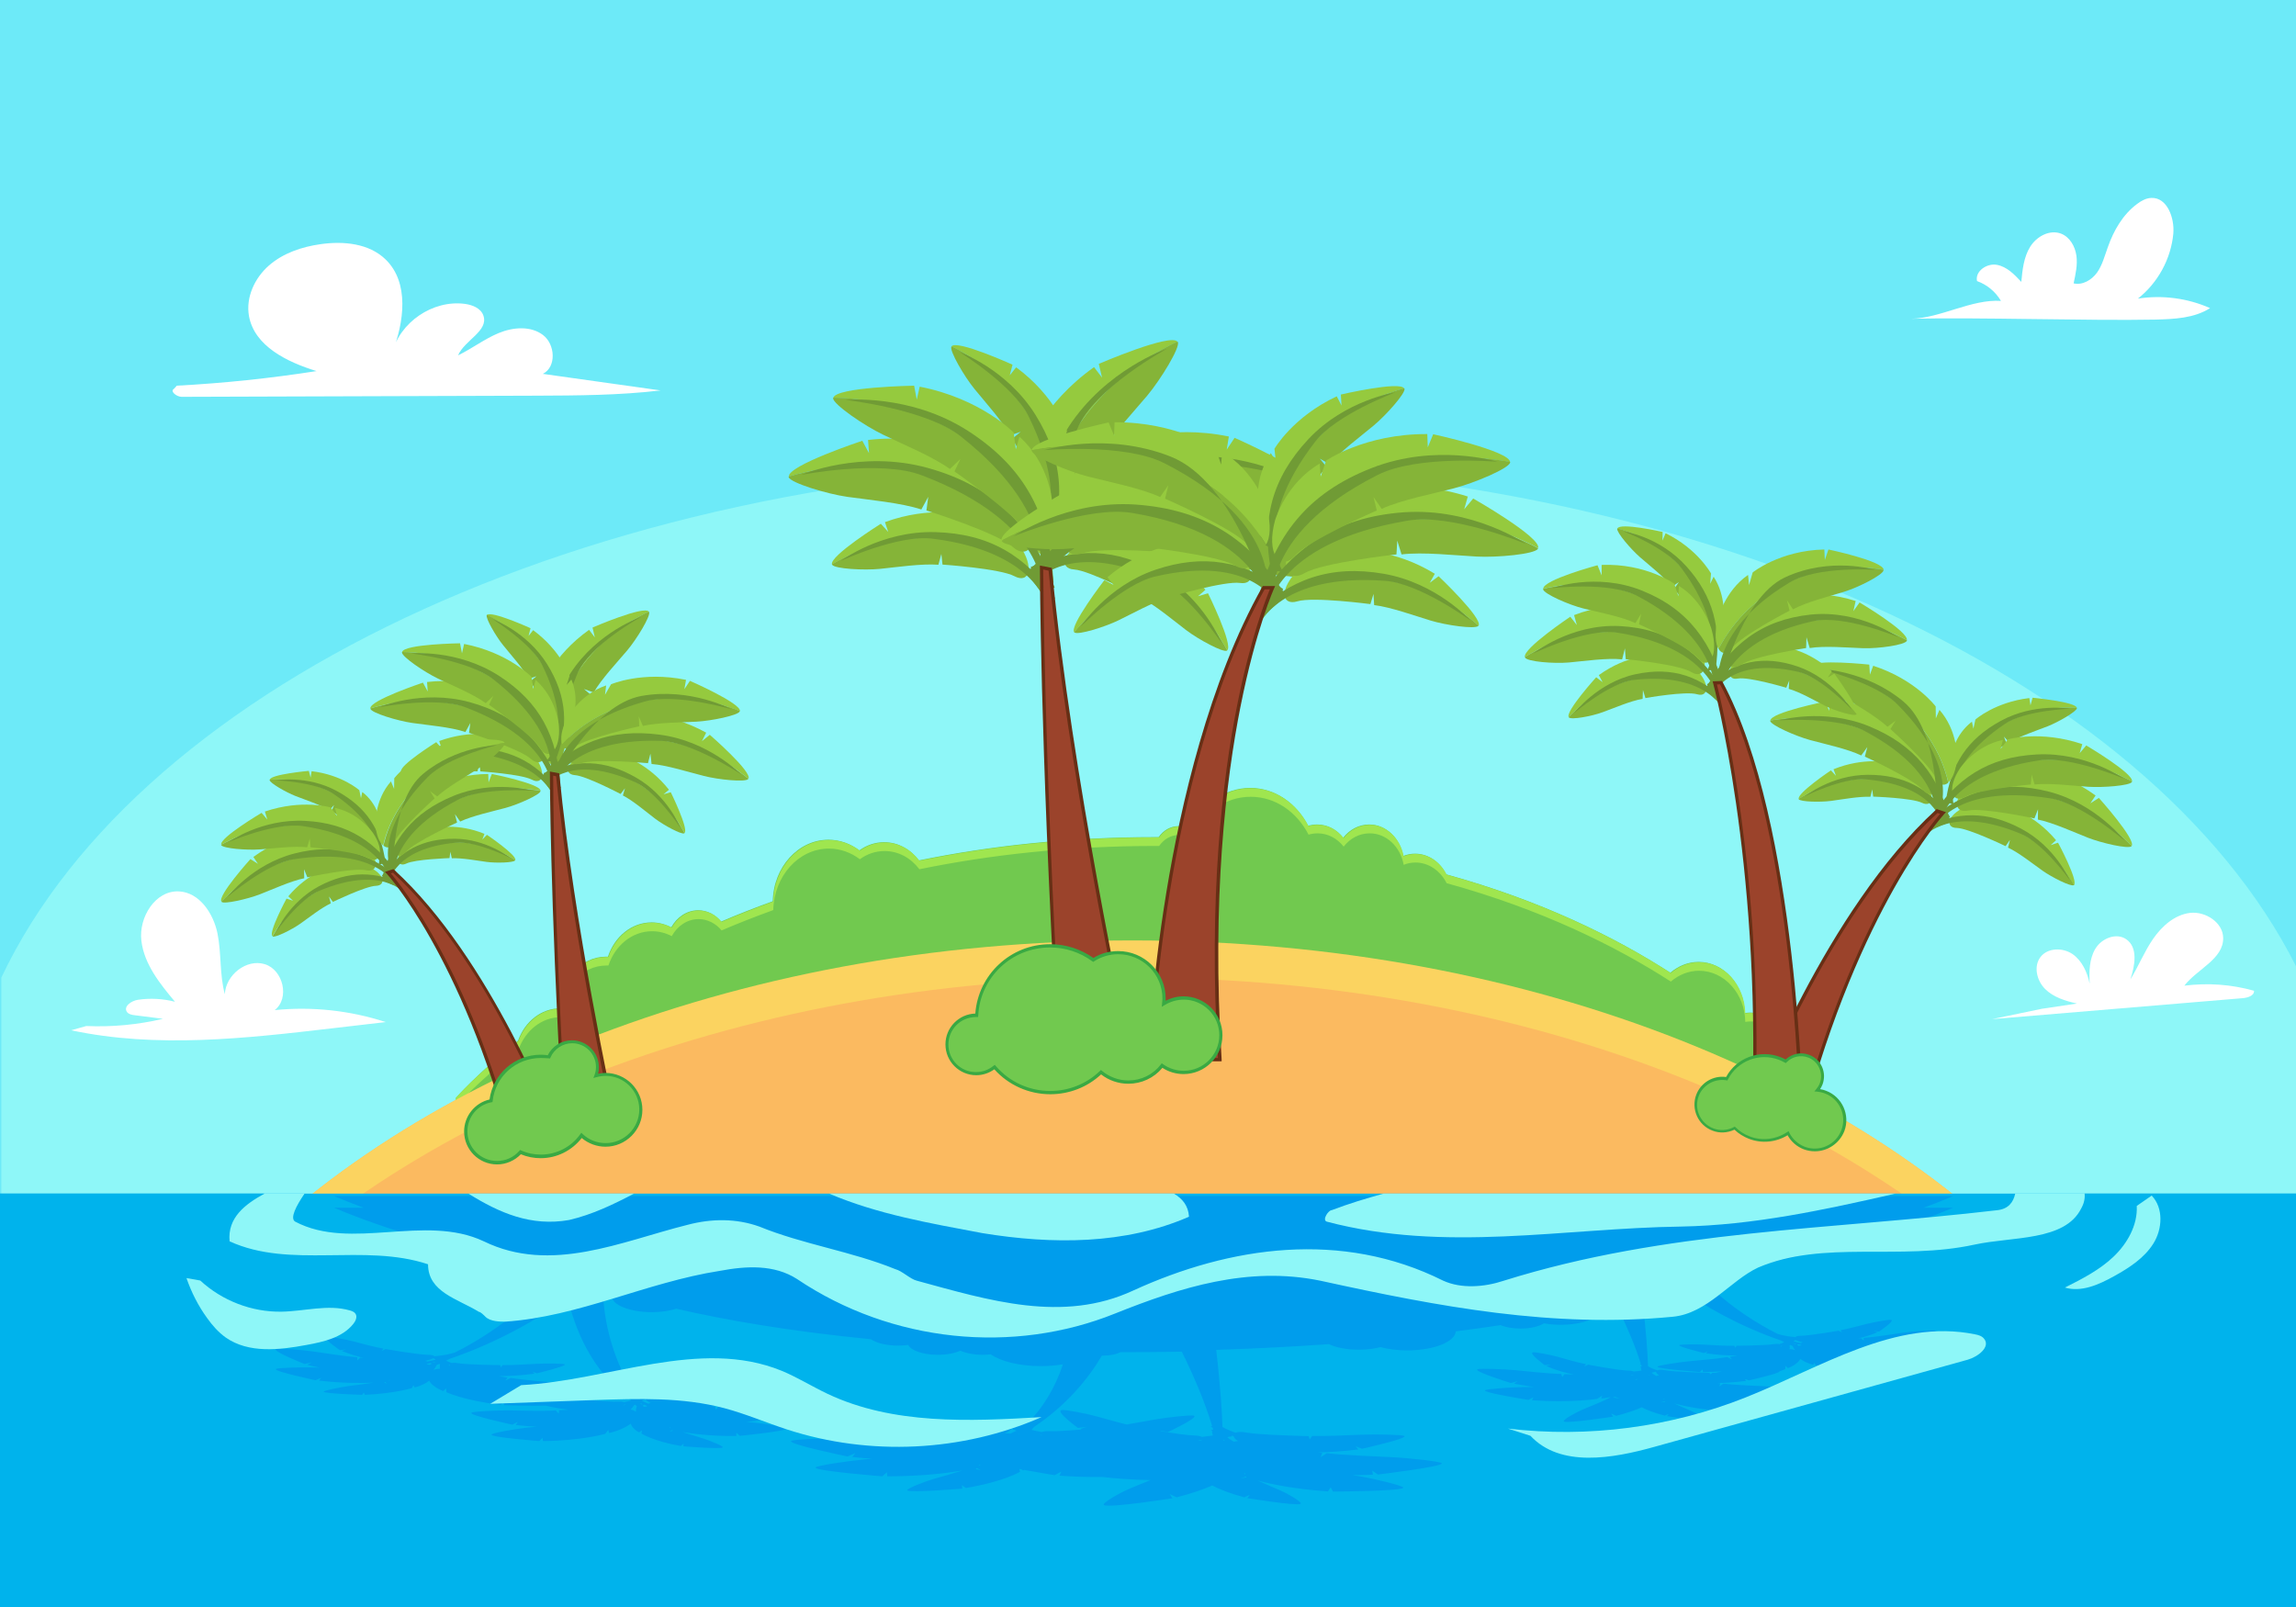 <?xml version="1.0" encoding="utf-8"?>
<svg id="master-artboard" viewBox="0 0 1400 980" version="1.1" xmlns="http://www.w3.org/2000/svg" x="0px" y="0px" style="enable-background:new 0 0 1400 980;" width="1400px" height="980px">

<g transform="matrix(1, 0, 0, 1, 2.842170943040401e-14, 7.105427357601002e-15)">
		<g>
			<path d="M 0 0 H 1400 V 980 H 0 V 0 Z" class="st0" style="fill: rgb(109, 234, 248);"/>
		</g>
	</g><g transform="matrix(1, 0, 0, 1, 5.684341886080802e-14, 1.4210854715202004e-14)">
			<path class="st1" d="M702.1,282.6c-334.2,0-615.7,132.7-701.3,313.6v196.6H1400V589.2C1310.6,411.9,1031.9,282.6,702.1,282.6z" style="fill: rgb(142, 247, 248);"/>
		</g><path class="st2" d="M1259,793.9c-110.9-131.4-323.9-220.4-568.5-220.4s-457.6,88.9-568.5,220.4H1259z" style="fill: rgb(251, 186, 96);" transform="matrix(1, 0, 0, 1, 5.684341886080802e-14, 1.4210854715202004e-14)"/><g transform="matrix(1, 0, 0, 1, 5.684341886080802e-14, 1.4210854715202004e-14)">
			<g>
				<path class="st3" d="M1102.9,669.4c-0.3-10.2-6.7-18.7-15.3-20.7c0.6-2.3,1-4.7,1-7.2c0-13.3-9.5-24-21.2-24&#10;&#9;&#9;&#9;&#9;&#9;c-1.2,0-2.4,0.1-3.5,0.3c-0.4-17.3-12.9-31.2-28.2-31.2c-6.5,0-12.4,2.5-17.2,6.6c-34-21.9-79.1-44.1-136.7-60&#10;&#9;&#9;&#9;&#9;&#9;c-3.7-7.5-10.8-12.6-19-12.6c-2.5,0-4.9,0.5-7.2,1.4c-2-10.9-10.5-19.2-20.7-19.2c-6.3,0-12,3.1-15.9,8.1&#10;&#9;&#9;&#9;&#9;&#9;c-3.9-5-9.5-8.1-15.9-8.1c-1.9,0-3.7,0.3-5.5,0.8c-7.1-13.8-20.2-23.1-35.3-23.1c-15.9,0-29.7,10.3-36.4,25.4&#10;&#9;&#9;&#9;&#9;&#9;c-2.2-1.3-4.6-2.1-7.3-2.1c-4.9,0-9.3,2.6-12.1,6.7c-0.7,0-1.5,0-2.2,0c-53,0-101,5.4-144,14.2c-5.1-6.8-12.7-11.1-21.2-11.1&#10;&#9;&#9;&#9;&#9;&#9;c-5.6,0-10.7,1.8-15.1,5c-5.4-4.1-11.9-6.5-18.9-6.5c-18.4,0-33.5,16.7-33.9,37.5c-11,4-21.5,8.1-31.5,12.4&#10;&#9;&#9;&#9;&#9;&#9;c-3.5-4.3-8.5-6.9-14-6.9c-6.9,0-13,4.2-16.4,10.4c-3.7-1.9-7.7-3-12-3c-12.2,0-22.6,8.7-26.6,20.9c-0.4,0-0.8,0-1.2,0&#10;&#9;&#9;&#9;&#9;&#9;c-15.4,0-27.8,14.1-27.8,31.5c-11.7,0-21.7,8.1-25.8,19.7C290.6,655,278,669.5,278,669.5v135.6h824.9L1102.9,669.4&#10;&#9;&#9;&#9;&#9;&#9;C1102.9,669.5,1102.9,669.4,1102.9,669.4z" style="fill: rgb(113, 201, 79);"/>
			</g>
			<g>
				<g>
					<path class="st4" d="M316.2,640c4.1-11.5,14.1-19.7,25.8-19.7c0-17.4,12.4-31.5,27.8-31.5c0.4,0,0.8,0,1.2,0&#10;&#9;&#9;&#9;&#9;&#9;&#9;c4-12.2,14.4-20.9,26.6-20.9c4.3,0,8.4,1.1,12,3c3.4-6.2,9.4-10.4,16.4-10.4c5.5,0,10.5,2.7,14,6.9c10-4.3,20.5-8.4,31.5-12.4&#10;&#9;&#9;&#9;&#9;&#9;&#9;c0.5-20.8,15.5-37.5,33.9-37.5c7,0,13.5,2.4,18.9,6.5c4.4-3.2,9.5-5,15.1-5c8.5,0,16.1,4.3,21.2,11.1&#10;&#9;&#9;&#9;&#9;&#9;&#9;c43-8.8,90.9-14.2,144-14.2c0.7,0,1.5,0,2.2,0c2.8-4.1,7.2-6.7,12.1-6.7c2.6,0,5.1,0.7,7.3,2.1c6.7-15.1,20.5-25.4,36.4-25.4&#10;&#9;&#9;&#9;&#9;&#9;&#9;c15.1,0,28.2,9.3,35.3,23.1c1.7-0.5,3.6-0.8,5.5-0.8c6.3,0,12,3.1,15.9,8.1c3.9-5,9.5-8.1,15.9-8.1c10.2,0,18.7,8.2,20.7,19.2&#10;&#9;&#9;&#9;&#9;&#9;&#9;c2.2-0.9,4.6-1.4,7.2-1.4c8.1,0,15.2,5.1,19,12.6c57.6,15.9,102.7,38.1,136.7,60c4.8-4.1,10.7-6.6,17.2-6.6&#10;&#9;&#9;&#9;&#9;&#9;&#9;c15.4,0,27.9,13.9,28.2,31.2c1.1-0.2,2.3-0.3,3.5-0.3c10.9,0,19.9,9.4,21.1,21.4c0.1-0.9,0.1-1.7,0.1-2.6&#10;&#9;&#9;&#9;&#9;&#9;&#9;c0-13.3-9.5-24-21.2-24c-1.2,0-2.4,0.1-3.5,0.3c-0.4-17.3-12.9-31.2-28.2-31.2c-6.5,0-12.4,2.5-17.2,6.6&#10;&#9;&#9;&#9;&#9;&#9;&#9;c-34-21.9-79.1-44.1-136.7-60c-3.7-7.5-10.8-12.6-19-12.6c-2.5,0-4.9,0.5-7.2,1.4c-2-10.9-10.5-19.2-20.7-19.2&#10;&#9;&#9;&#9;&#9;&#9;&#9;c-6.3,0-12,3.1-15.9,8.1c-3.9-5-9.5-8.1-15.9-8.1c-1.9,0-3.7,0.3-5.5,0.8c-7.1-13.8-20.2-23.1-35.3-23.1&#10;&#9;&#9;&#9;&#9;&#9;&#9;c-15.9,0-29.7,10.3-36.4,25.4c-2.2-1.3-4.6-2.1-7.3-2.1c-4.9,0-9.3,2.6-12.1,6.7c-0.7,0-1.5,0-2.2,0c-53,0-101,5.4-144,14.2&#10;&#9;&#9;&#9;&#9;&#9;&#9;c-5.1-6.8-12.7-11.1-21.2-11.1c-5.6,0-10.7,1.8-15.1,5c-5.4-4.1-11.9-6.5-18.9-6.5c-18.4,0-33.5,16.7-33.9,37.5&#10;&#9;&#9;&#9;&#9;&#9;&#9;c-11,4-21.5,8.1-31.5,12.4c-3.5-4.3-8.5-6.9-14-6.9c-6.9,0-13,4.2-16.4,10.4c-3.7-1.9-7.7-3-12-3c-12.2,0-22.6,8.7-26.6,20.9&#10;&#9;&#9;&#9;&#9;&#9;&#9;c-0.4,0-0.8,0-1.2,0c-15.4,0-27.8,14.1-27.8,31.5c-11.7,0-21.7,8.1-25.8,19.7C290.6,655,278,669.5,278,669.5v5.2&#10;&#9;&#9;&#9;&#9;&#9;&#9;C278,674.7,290.6,660.2,316.2,640z" style="fill: rgb(159, 230, 79);"/>
				</g>
				<g>
					<path class="st4" d="M1102.9,669.4c-0.3-9.9-6.3-18.1-14.4-20.5c-0.1,1.7-0.4,3.4-0.9,5c8.6,2,15,10.5,15.3,20.7&#10;&#9;&#9;&#9;&#9;&#9;&#9;c0,0,0,0.1,0,0.1L1102.9,669.4C1102.9,669.5,1102.9,669.4,1102.9,669.4z" style="fill: rgb(159, 230, 79);"/>
				</g>
			</g>
		</g><path class="st5" d="M1259,793.9c-110.9-131.4-323.9-220.4-568.5-220.4s-457.6,88.9-568.5,220.4H1259z" style="fill: rgb(251, 211, 96);" transform="matrix(1, 0, 0, 1, 8.526512829121202e-14, 2.1316282072803006e-14)"/><path class="st2" d="M1259,816.6c-110.9-131.4-323.9-220.4-568.5-220.4s-457.6,88.9-568.5,220.4H1259z" style="fill: rgb(251, 186, 96);" transform="matrix(1, 0, 0, 1, 8.526512829121202e-14, 2.1316282072803006e-14)"/><g transform="matrix(1, 0, 0, 1, 8.526512829121202e-14, 2.1316282072803006e-14)">
				<g>
					<path class="st6" d="M507.3,344.2c-1.6-5.1,29.8-24.8,29.8-24.8l4.5,5l-2-6c27.9-10.2,49.5-4.4,49.5-4.4l5,6.3l-1.6-6&#10;&#9;&#9;&#9;&#9;&#9;&#9;c18.1,3.4,28.5,17.3,29,18.1c4.8,6.7,6.3,12.6,5.5,16.3C593.4,321.5,544.4,322.2,507.3,344.2z" style="fill: rgb(149, 202, 62);"/>
				</g>
				<g>
					<path class="st7" d="M627.1,348.6c-0.8,3.8-4,5.2-8.5,2.8c-8.8-4.7-43.9-7.1-43.9-7.1l-0.7-6.5l-1.8,6.6&#10;&#9;&#9;&#9;&#9;&#9;&#9;c-10.1-0.8-25.6,1.5-35.5,2.5c-9.9,1-27.7,0-29.3-2.5c-0.1-0.1-0.1-0.2-0.1-0.3C544.4,322.2,593.4,321.5,627.1,348.6z" style="fill: rgb(133, 180, 56);"/>
				</g>
				<g>
					<path class="st8" d="M512.8,342c0,0,24.6-18.4,57.4-17.5c32.9,0.9,55.2,14.3,73.1,40.2l-4.6,5.8c0,0-5.9-34-70.1-42&#10;&#9;&#9;&#9;&#9;&#9;&#9;C547.6,325.9,512.8,342,512.8,342z" style="fill: rgb(112, 155, 53);"/>
				</g>
			</g><g transform="matrix(1, 0, 0, 1, 1.1368683772161603e-13, 2.842170943040401e-14)">
					<path class="st6" d="M718,208.4c-4.2-5.4-48,13.5-48,13.5l2,8.4l-4.9-6.4c-31.1,22-40.7,49.1-40.7,49.1l3,9.8l-5.1-6.1&#10;&#9;&#9;&#9;&#9;&#9;&#9;c-9.6,21.6-2.4,42.7-2,43.9c3.6,10,8.8,15.8,13.2,17.7C631.3,283,667.8,231.6,718,208.4z" style="fill: rgb(149, 202, 62);"/>
				</g><path class="st7" d="M635.4,338.2c4.6,1.9,8.5-0.4,9.2-6.9c1.4-12.8,24.5-51.6,24.5-51.6l-6.4-5.5l8.3,2.9&#10;&#9;&#9;&#9;&#9;&#9;&#9;c6.4-11.3,20.3-26,28.5-35.8c8.2-9.8,20.2-29.4,18.7-32.7c0-0.1-0.1-0.2-0.2-0.3C667.8,231.6,631.3,283,635.4,338.2z" style="fill: rgb(133, 180, 56);" transform="matrix(1, 0, 0, 1, 1.4210854715202004e-13, 3.552713678800501e-14)"/><path class="st8" d="M711.7,212.6c0,0-37.4,12.6-60.3,48c-23,35.4-10.5,94.8-10.5,94.8s-12.8-22.6,15.9-93.6&#10;&#9;&#9;&#9;&#9;&#9;&#9;C667,236.7,711.7,212.6,711.7,212.6z" style="fill: rgb(112, 155, 53);" transform="matrix(1, 0, 0, 1, 1.4210854715202004e-13, 3.552713678800501e-14)"/><g transform="matrix(1, 0, 0, 1, 1.1368683772161603e-13, 2.842170943040401e-14)">
					<path class="st6" d="M580.2,211.2c3.3-4.2,37.2,11.2,37.2,11.2l-1.7,6.5l3.9-4.9c23.9,17.6,31,38.9,31,38.9l-2.5,7.6l4.1-4.7&#10;&#9;&#9;&#9;&#9;&#9;&#9;c7.2,17,1.2,33.3,0.9,34.2c-3,7.7-7.1,12.2-10.5,13.6C646.6,270.6,619,230.1,580.2,211.2z" style="fill: rgb(149, 202, 62);"/>
				</g><path class="st7" d="M642.6,313.6c-3.6,1.4-6.6-0.5-7-5.5c-0.9-10-18.3-40.6-18.3-40.6l5.1-4.2l-6.5,2.2&#10;&#9;&#9;&#9;&#9;&#9;&#9;c-4.8-8.9-15.4-20.5-21.7-28.3c-6.3-7.7-15.3-23.2-14.1-25.8c0-0.1,0.1-0.2,0.2-0.2C619,230.1,646.6,270.6,642.6,313.6z" style="fill: rgb(133, 180, 56);" transform="matrix(1, 0, 0, 1, 1.4210854715202004e-13, 3.552713678800501e-14)"/><path class="st8" d="M585.1,214.7c0,0,28.9,10.4,46.3,38.3c17.3,27.9,18.5,54,6.7,83.2l-7.4-0.7c0,0,25.1-23.7-3.5-81.6&#10;&#9;&#9;&#9;&#9;&#9;&#9;C617.7,234.8,585.1,214.7,585.1,214.7z" style="fill: rgb(112, 155, 53);" transform="matrix(1, 0, 0, 1, 1.4210854715202004e-13, 3.552713678800501e-14)"/><g transform="matrix(1, 0, 0, 1, 1.1368683772161603e-13, 2.842170943040401e-14)">
					<path class="st6" d="M481,290.6c-0.5-6.8,44.8-21.8,44.8-21.8l4.1,7.6l-0.6-8.1c37.9-4.3,63.1,9.6,63.1,9.6l4.3,9.3l-0.2-8&#10;&#9;&#9;&#9;&#9;&#9;&#9;c21.6,9.7,30.2,30.3,30.7,31.4c3.9,9.9,4,17.6,1.9,22C595.3,288.7,533.9,274.5,481,290.6z" style="fill: rgb(149, 202, 62);"/>
				</g><path class="st7" d="M629,332.6c-2.2,4.5-6.6,5.3-11.5,0.9c-9.5-8.6-52.6-22.2-52.6-22.2l1.1-8.3l-4.2,7.7&#10;&#9;&#9;&#9;&#9;&#9;&#9;c-12.3-4.1-32.4-5.9-45.1-7.7c-12.6-1.8-34.6-8.5-35.8-12c0-0.1,0-0.2,0-0.4C533.9,274.5,595.3,288.7,629,332.6z" style="fill: rgb(133, 180, 56);" transform="matrix(1, 0, 0, 1, 1.4210854715202004e-13, 3.552713678800501e-14)"/><path class="st8" d="M488.5,289.6c0,0,36.3-15.5,77-4.3c40.7,11.2,63.3,35.2,77.6,73l-7.8,3c0,0,4.5-41.8-73.1-71.4&#10;&#9;&#9;&#9;&#9;&#9;&#9;C536.8,280.1,488.5,289.6,488.5,289.6z" style="fill: rgb(112, 155, 53);" transform="matrix(1, 0, 0, 1, 1.4210854715202004e-13, 3.552713678800501e-14)"/><g transform="matrix(1, 0, 0, 1, 1.1368683772161603e-13, 2.842170943040401e-14)">
					<path class="st6" d="M508.1,242.6c1.6-6.6,49.3-7.4,49.3-7.4l1.6,8.5l1.8-7.9c37.4,7.3,57.3,28,57.3,28l1.3,10.2l2.2-7.7&#10;&#9;&#9;&#9;&#9;&#9;&#9;c17.7,15.8,19.8,37.9,19.9,39.2c0.8,10.6-1.5,18-4.8,21.5C617.8,275,563.4,243.1,508.1,242.6z" style="fill: rgb(149, 202, 62);"/>
				</g><path class="st7" d="M636.8,327c-3.4,3.6-7.9,3.1-11.2-2.5c-6.5-11.1-43.6-37-43.6-37l3.6-7.6l-6.4,6.1&#10;&#9;&#9;&#9;&#9;&#9;&#9;c-10.5-7.6-29.2-15.3-40.7-20.9c-11.5-5.5-30.4-18.5-30.5-22.2c0-0.1,0-0.2,0.1-0.4C563.4,243.1,617.8,275,636.8,327z" style="fill: rgb(133, 180, 56);" transform="matrix(1, 0, 0, 1, 1.4210854715202004e-13, 3.552713678800501e-14)"/><path class="st8" d="M515.6,243.9c0,0,39.3-3.9,74.7,18.9c35.5,22.9,49.7,52.2,52.1,92.5l-10.4,1.9c0,0,19-39.7-46.2-91.1&#10;&#9;&#9;&#9;&#9;&#9;&#9;C564.5,249.3,515.6,243.9,515.6,243.9z" style="fill: rgb(112, 155, 53);" transform="matrix(1, 0, 0, 1, 1.4210854715202004e-13, 3.552713678800501e-14)"/><g transform="matrix(1, 0, 0, 1, 1.1368683772161603e-13, 2.842170943040401e-14)">
					<path class="st6" d="M748.3,396.6c3.8-3.3-11.7-34.8-11.7-34.8l-6.1,1.8l4.5-3.9c-17.4-22.1-37.7-28.1-37.7-28.1l-7.1,2.6&#10;&#9;&#9;&#9;&#9;&#9;&#9;l4.3-4c-16.3-6.3-31.5-0.2-32.4,0.2c-7.2,3.1-11.3,7-12.5,10.4C690.1,335.7,729.3,360.6,748.3,396.6z" style="fill: rgb(149, 202, 62);"/>
				</g><path class="st7" d="M649.6,340.8c-1.2,3.5,0.6,6.2,5.4,6.5c9.4,0.6,38.9,16.1,38.9,16.1l3.8-4.9l-1.8,6.2&#10;&#9;&#9;&#9;&#9;&#9;&#9;c8.5,4.3,19.9,13.9,27.4,19.6c7.5,5.7,22.4,13.7,24.8,12.5c0.1,0,0.1-0.1,0.2-0.2C729.3,360.6,690.1,335.7,649.6,340.8z" style="fill: rgb(133, 180, 56);" transform="matrix(1, 0, 0, 1, 1.4210854715202004e-13, 3.552713678800501e-14)"/><path class="st8" d="M744.9,392.2c0,0-10.7-27-37.6-42.6c-26.9-15.6-51.6-15.9-78.8-3.8l2.5,9.5c0,0,20-27,75.6-1.7&#10;&#9;&#9;&#9;&#9;&#9;&#9;C724.9,362,744.9,392.2,744.9,392.2z" style="fill: rgb(112, 155, 53);" transform="matrix(1, 0, 0, 1, 1.4210854715202004e-13, 3.552713678800501e-14)"/><g transform="matrix(1, 0, 0, 1, 1.1368683772161603e-13, 2.842170943040401e-14)">
					<path class="st6" d="M802.7,350.4c3.1-6.1-32.9-37.4-32.9-37.4l-6.7,5.4l3.7-7.2c-33.3-18.6-61.9-15.5-61.9-15.5l-7.6,6.9&#10;&#9;&#9;&#9;&#9;&#9;&#9;l3.3-7.2c-23.7,0.7-39.6,16.3-40.4,17.2c-7.4,7.6-10.5,14.7-10.2,19.5C698,304.5,760,315.2,802.7,350.4z" style="fill: rgb(149, 202, 62);"/>
				</g><path class="st7" d="M649.9,332.1c0.3,5,4,7.4,10.2,5.3c12.1-4.2,57.1-0.2,57.1-0.2l2.2-8.1l0.9,8.7&#10;&#9;&#9;&#9;&#9;&#9;&#9;c12.9,0.9,32.2,7.1,44.6,10.2c12.4,3.2,35.2,5.5,37.6,2.7c0.1-0.1,0.1-0.2,0.2-0.3C760,315.2,698,304.5,649.9,332.1z" style="fill: rgb(133, 180, 56);" transform="matrix(1, 0, 0, 1, 1.4210854715202004e-13, 3.552713678800501e-14)"/><path class="st8" d="M796.1,346.6c0,0-27.5-28.3-69.4-33.7c-41.9-5.4-72.9,7.1-100.7,36.5l8.1,10.6c0,0,10.9-44.3,93.8-41.7&#10;&#9;&#9;&#9;&#9;&#9;&#9;C755.3,319.2,796.1,346.6,796.1,346.6z" style="fill: rgb(112, 155, 53);" transform="matrix(1, 0, 0, 1, 1.4210854715202004e-13, 3.552713678800501e-14)"/><g transform="matrix(1, 0, 0, 1, 1.1368683772161603e-13, 2.842170943040401e-14)">
					<path class="st6" d="M795.4,292.9c1.1-6.7-42.6-25.9-42.6-25.9l-4.8,7.2l1.3-8c-37.4-7.7-63.7,3.7-63.7,3.7l-5.2,8.9l1-7.9&#10;&#9;&#9;&#9;&#9;&#9;&#9;c-22.4,7.7-32.9,27.4-33.4,28.5c-4.8,9.5-5.6,17.2-3.9,21.7C681.8,280.5,744.2,272.1,795.4,292.9z" style="fill: rgb(149, 202, 62);"/>
				</g><path class="st7" d="M644.2,321.2c1.7,4.7,6.1,5.9,11.3,2c10.3-7.7,54.5-17.3,54.5-17.3l-0.4-8.4l3.5,8.1&#10;&#9;&#9;&#9;&#9;&#9;&#9;c12.6-3,32.8-2.9,45.6-3.6c12.8-0.7,35.2-5.3,36.7-8.7c0.1-0.1,0.1-0.2,0.1-0.4C744.2,272.1,681.8,280.5,644.2,321.2z" style="fill: rgb(133, 180, 56);" transform="matrix(1, 0, 0, 1, 1.4210854715202004e-13, 3.552713678800501e-14)"/><path class="st8" d="M788,291.3c0,0-34.7-18.7-76.3-11.4c-41.6,7.4-74.3,72.7-74.3,72.7s-2.9-45.5,77-67.9&#10;&#9;&#9;&#9;&#9;&#9;&#9;C740.8,277.4,788,291.3,788,291.3z" style="fill: rgb(112, 155, 53);" transform="matrix(1, 0, 0, 1, 1.4210854715202004e-13, 3.552713678800501e-14)"/><g transform="matrix(1, 0, 0, 1, 1.1368683772161603e-13, 2.842170943040401e-14)">
					<path class="st9" d="M635.1,346.1c0,0,0,101.5,9.9,278.7l42,8.4c0,0-34.1-156.9-46.6-286L635.1,346.1z" style="fill: rgb(155, 67, 43);"/>
				</g><path class="st10" d="M688.2,634.5l-44.2-8.9l0-0.8c-9.8-175.2-9.9-277.7-9.9-278.7v-1.2l7.2,1.4l0.1,0.7&#10;&#9;&#9;&#9;&#9;&#9;&#9;c12.3,127.6,46.2,284.4,46.6,285.9L688.2,634.5z M645.9,623.9l39.7,8c-3.5-16.4-34.5-163-46.2-283.9l-3.3-0.7&#10;&#9;&#9;&#9;&#9;&#9;&#9;C636.2,359.4,636.8,459.6,645.9,623.9z" style="fill: rgb(103, 47, 21);" transform="matrix(1, 0, 0, 1, 1.4210854715202004e-13, 3.552713678800501e-14)"/><g transform="matrix(1, 0, 0, 1, 8.526512829121202e-14, 2.1316282072803006e-14)">
				<g>
					<path class="st6" d="M244.6,470.4c-1.2-3.6,21.4-17.8,21.4-17.8l3.2,3.6l-1.4-4.3c20-7.3,35.5-3.2,35.5-3.2l3.6,4.5l-1.2-4.3&#10;&#9;&#9;&#9;&#9;&#9;&#9;c13,2.4,20.4,12.4,20.8,13c3.4,4.8,4.5,9,3.9,11.7C306.4,454.2,271.2,454.7,244.6,470.4z" style="fill: rgb(149, 202, 62);"/>
				</g>
				<g>
					<path class="st7" d="M330.5,473.5c-0.6,2.7-2.9,3.7-6.1,2c-6.3-3.4-31.5-5.1-31.5-5.1l-0.5-4.7l-1.3,4.7&#10;&#9;&#9;&#9;&#9;&#9;&#9;c-7.2-0.6-18.4,1.1-25.5,1.8c-7.1,0.7-19.9,0-21-1.8c0-0.1,0-0.1-0.1-0.2C271.2,454.7,306.4,454.2,330.5,473.5z" style="fill: rgb(133, 180, 56);"/>
				</g>
				<g>
					<path class="st8" d="M248.6,468.9c0,0,17.6-13.2,41.2-12.6c23.6,0.7,39.6,10.3,52.4,28.8l-3.3,4.2c0,0-4.2-24.4-50.2-30.1&#10;&#9;&#9;&#9;&#9;&#9;&#9;C273.5,457.3,248.6,468.9,248.6,468.9z" style="fill: rgb(112, 155, 53);"/>
				</g>
			</g><g transform="matrix(1, 0, 0, 1, 1.1368683772161603e-13, 2.842170943040401e-14)">
					<path class="st6" d="M395.7,373c-3-3.9-34.4,9.7-34.4,9.7l1.4,6l-3.5-4.6c-22.3,15.8-29.2,35.2-29.2,35.2l2.1,7.1l-3.7-4.4&#10;&#9;&#9;&#9;&#9;&#9;&#9;c-6.9,15.5-1.7,30.6-1.4,31.5c2.6,7.2,6.3,11.3,9.5,12.7C333.5,426.5,359.7,389.7,395.7,373z" style="fill: rgb(149, 202, 62);"/>
				</g><path class="st7" d="M336.5,466.1c3.3,1.4,6.1-0.3,6.6-5c1-9.2,17.6-37,17.6-37l-4.6-3.9l5.9,2.1c4.6-8.1,14.5-18.6,20.4-25.6&#10;&#9;&#9;&#9;&#9;&#9;&#9;c5.9-7,14.4-21,13.4-23.5c0-0.1-0.1-0.1-0.2-0.2C359.7,389.7,333.5,426.5,336.5,466.1z" style="fill: rgb(133, 180, 56);" transform="matrix(1, 0, 0, 1, 1.4210854715202004e-13, 3.552713678800501e-14)"/><path class="st8" d="M391.2,376.1c0,0-26.8,9-43.3,34.4c-16.5,25.4-7.5,68-7.5,68s-9.2-16.2,11.4-67.1&#10;&#9;&#9;&#9;&#9;&#9;&#9;C359.1,393.4,391.2,376.1,391.2,376.1z" style="fill: rgb(112, 155, 53);" transform="matrix(1, 0, 0, 1, 1.4210854715202004e-13, 3.552713678800501e-14)"/><g transform="matrix(1, 0, 0, 1, 1.1368683772161603e-13, 2.842170943040401e-14)">
					<path class="st6" d="M296.9,375.1c2.4-3,26.6,8,26.6,8l-1.2,4.7l2.8-3.5c17.1,12.6,22.2,27.9,22.2,27.9l-1.8,5.5l2.9-3.3&#10;&#9;&#9;&#9;&#9;&#9;&#9;c5.2,12.2,0.9,23.9,0.6,24.5c-2.1,5.5-5.1,8.7-7.6,9.7C344.5,417.7,324.7,388.6,296.9,375.1z" style="fill: rgb(149, 202, 62);"/>
				</g><path class="st7" d="M341.6,448.5c-2.6,1-4.7-0.3-5-4c-0.7-7.1-13.1-29.1-13.1-29.1l3.6-3l-4.7,1.5c-3.5-6.4-11-14.7-15.5-20.3&#10;&#9;&#9;&#9;&#9;&#9;&#9;c-4.5-5.5-10.9-16.6-10.1-18.5c0-0.1,0.1-0.1,0.1-0.2C324.7,388.6,344.5,417.7,341.6,448.5z" style="fill: rgb(133, 180, 56);" transform="matrix(1, 0, 0, 1, 1.4210854715202004e-13, 3.552713678800501e-14)"/><path class="st8" d="M300.4,377.6c0,0,20.7,7.4,33.2,27.4c12.4,20,13.3,38.7,4.8,59.6l-5.3-0.5c0,0,18-17-2.5-58.5&#10;&#9;&#9;&#9;&#9;&#9;&#9;C323.7,392,300.4,377.6,300.4,377.6z" style="fill: rgb(112, 155, 53);" transform="matrix(1, 0, 0, 1, 1.4210854715202004e-13, 3.552713678800501e-14)"/><g transform="matrix(1, 0, 0, 1, 1.1368683772161603e-13, 2.842170943040401e-14)">
					<path class="st6" d="M225.8,432c-0.4-4.9,32.1-15.7,32.1-15.7l2.9,5.4l-0.4-5.8c27.2-3.1,45.2,6.9,45.2,6.9l3.1,6.7l-0.2-5.7&#10;&#9;&#9;&#9;&#9;&#9;&#9;c15.5,7,21.7,21.7,22,22.5c2.8,7.1,2.9,12.6,1.4,15.8C307.7,430.6,263.7,420.5,225.8,432z" style="fill: rgb(149, 202, 62);"/>
				</g><path class="st7" d="M331.9,462.1c-1.5,3.2-4.7,3.8-8.2,0.7c-6.8-6.2-37.7-15.9-37.7-15.9l0.8-6l-3,5.5&#10;&#9;&#9;&#9;&#9;&#9;&#9;c-8.8-3-23.2-4.2-32.3-5.5c-9.1-1.3-24.8-6.1-25.6-8.6c0-0.1,0-0.2,0-0.3C263.7,420.5,307.7,430.6,331.9,462.1z" style="fill: rgb(133, 180, 56);" transform="matrix(1, 0, 0, 1, 1.4210854715202004e-13, 3.552713678800501e-14)"/><path class="st8" d="M231.2,431.3c0,0,26-11.1,55.2-3.1c29.2,8,45.4,25.2,55.6,52.3l-5.6,2.1c0,0,3.2-30-52.4-51.2&#10;&#9;&#9;&#9;&#9;&#9;&#9;C265.8,424.5,231.2,431.3,231.2,431.3z" style="fill: rgb(112, 155, 53);" transform="matrix(1, 0, 0, 1, 1.4210854715202004e-13, 3.552713678800501e-14)"/><g transform="matrix(1, 0, 0, 1, 1.1368683772161603e-13, 2.842170943040401e-14)">
					<path class="st6" d="M245.2,397.6c1.1-4.8,35.3-5.3,35.3-5.3l1.2,6.1l1.3-5.7c26.8,5.2,41.1,20.1,41.1,20.1l1,7.3l1.5-5.5&#10;&#9;&#9;&#9;&#9;&#9;&#9;c12.7,11.3,14.2,27.2,14.2,28.1c0.6,7.6-1.1,12.9-3.4,15.4C323.8,420.8,284.9,398,245.2,397.6z" style="fill: rgb(149, 202, 62);"/>
				</g><path class="st7" d="M337.4,458.1c-2.4,2.6-5.6,2.2-8-1.8c-4.7-7.9-31.2-26.5-31.2-26.5l2.6-5.4l-4.6,4.4&#10;&#9;&#9;&#9;&#9;&#9;&#9;c-7.5-5.5-20.9-11-29.2-15c-8.3-4-21.8-13.2-21.9-15.9c0-0.1,0-0.2,0.1-0.3C284.9,398,323.8,420.8,337.4,458.1z" style="fill: rgb(133, 180, 56);" transform="matrix(1, 0, 0, 1, 1.4210854715202004e-13, 3.552713678800501e-14)"/><path class="st8" d="M250.6,398.5c0,0,28.1-2.8,53.6,13.6c25.4,16.4,35.6,37.4,37.4,66.3l-7.4,1.4c0,0,13.6-28.4-33.1-65.3&#10;&#9;&#9;&#9;&#9;&#9;&#9;C285.6,402.4,250.6,398.5,250.6,398.5z" style="fill: rgb(112, 155, 53);" transform="matrix(1, 0, 0, 1, 1.4210854715202004e-13, 3.552713678800501e-14)"/><g transform="matrix(1, 0, 0, 1, 1.1368683772161603e-13, 2.842170943040401e-14)">
					<path class="st6" d="M417.4,508c2.7-2.3-8.4-24.9-8.4-24.9l-4.4,1.3l3.3-2.8c-12.5-15.8-27-20.2-27-20.2l-5.1,1.8l3.1-2.9&#10;&#9;&#9;&#9;&#9;&#9;&#9;c-11.7-4.5-22.6-0.1-23.2,0.1c-5.2,2.2-8.1,5-9,7.4C375.7,464.3,403.7,482.1,417.4,508z" style="fill: rgb(149, 202, 62);"/>
				</g><path class="st7" d="M346.6,468c-0.9,2.5,0.5,4.4,3.9,4.7c6.8,0.4,27.9,11.5,27.9,11.5l2.7-3.5l-1.3,4.4&#10;&#9;&#9;&#9;&#9;&#9;&#9;c6.1,3.1,14.2,10,19.6,14.1c5.4,4.1,16,9.8,17.8,9c0.1,0,0.1-0.1,0.2-0.1C403.7,482.1,375.7,464.3,346.6,468z" style="fill: rgb(133, 180, 56);" transform="matrix(1, 0, 0, 1, 1.4210854715202004e-13, 3.552713678800501e-14)"/><path class="st8" d="M414.9,504.8c0,0-7.6-19.4-26.9-30.5c-19.3-11.2-37-11.4-56.5-2.8l1.8,6.8c0,0,14.3-19.4,54.2-1.2&#10;&#9;&#9;&#9;&#9;&#9;&#9;C400.6,483.1,414.9,504.8,414.9,504.8z" style="fill: rgb(112, 155, 53);" transform="matrix(1, 0, 0, 1, 1.4210854715202004e-13, 3.552713678800501e-14)"/><g transform="matrix(1, 0, 0, 1, 1.1368683772161603e-13, 2.842170943040401e-14)">
					<path class="st6" d="M456.4,474.9c2.2-4.4-23.6-26.8-23.6-26.8l-4.8,3.9l2.6-5.2c-23.9-13.3-44.4-11.1-44.4-11.1l-5.4,5&#10;&#9;&#9;&#9;&#9;&#9;&#9;l2.4-5.2c-17,0.5-28.4,11.7-29,12.3c-5.3,5.4-7.5,10.6-7.3,14C381.3,442,425.8,449.6,456.4,474.9z" style="fill: rgb(149, 202, 62);"/>
				</g><path class="st7" d="M346.8,461.7c0.2,3.6,2.9,5.3,7.3,3.8c8.7-3,41-0.1,41-0.1l1.5-5.8l0.7,6.3c9.3,0.7,23.1,5.1,31.9,7.3&#10;&#9;&#9;&#9;&#9;&#9;&#9;c8.9,2.3,25.2,3.9,27,1.9c0.1-0.1,0.1-0.2,0.1-0.2C425.8,449.6,381.3,442,346.8,461.7z" style="fill: rgb(133, 180, 56);" transform="matrix(1, 0, 0, 1, 1.4210854715202004e-13, 3.552713678800501e-14)"/><path class="st8" d="M451.7,472.1c0,0-19.7-20.3-49.7-24.1c-30-3.9-52.3,5.1-72.2,26.1l5.8,7.6c0,0,7.8-31.8,67.3-29.9&#10;&#9;&#9;&#9;&#9;&#9;&#9;C422.4,452.5,451.7,472.1,451.7,472.1z" style="fill: rgb(112, 155, 53);" transform="matrix(1, 0, 0, 1, 1.4210854715202004e-13, 3.552713678800501e-14)"/><g transform="matrix(1, 0, 0, 1, 1.1368683772161603e-13, 2.842170943040401e-14)">
					<path class="st6" d="M451.2,433.7c0.8-4.8-30.5-18.5-30.5-18.5l-3.4,5.1l1-5.7c-26.8-5.5-45.7,2.7-45.7,2.7l-3.7,6.4l0.7-5.7&#10;&#9;&#9;&#9;&#9;&#9;&#9;c-16.1,5.5-23.6,19.6-24,20.4c-3.4,6.8-4,12.3-2.8,15.6C369.7,424.8,414.4,418.7,451.2,433.7z" style="fill: rgb(149, 202, 62);"/>
				</g><path class="st7" d="M342.7,453.9c1.2,3.3,4.4,4.2,8.1,1.4c7.4-5.5,39-12.4,39-12.4l-0.3-6l2.5,5.8c9-2.1,23.5-2.1,32.7-2.6&#10;&#9;&#9;&#9;&#9;&#9;&#9;c9.1-0.5,25.2-3.8,26.3-6.2c0-0.1,0-0.2,0.1-0.3C414.4,418.7,369.7,424.8,342.7,453.9z" style="fill: rgb(133, 180, 56);" transform="matrix(1, 0, 0, 1, 1.4210854715202004e-13, 3.552713678800501e-14)"/><path class="st8" d="M445.9,432.5c0,0-24.9-13.4-54.7-8.1S338,476.4,338,476.4s-2.1-32.6,55.2-48.6&#10;&#9;&#9;&#9;&#9;&#9;&#9;C412,422.5,445.9,432.5,445.9,432.5z" style="fill: rgb(112, 155, 53);" transform="matrix(1, 0, 0, 1, 1.4210854715202004e-13, 3.552713678800501e-14)"/><g transform="matrix(1, 0, 0, 1, 1.1368683772161603e-13, 2.842170943040401e-14)">
					<path class="st9" d="M336.3,471.8c0,0,0,72.8,7.1,199.8l30.1,6c0,0-24.5-112.5-33.4-205L336.3,471.8z" style="fill: rgb(155, 67, 43);"/>
				</g><path class="st10" d="M374.7,678.8l-32.3-6.5l0-0.8c-7-125.6-7.1-199.1-7.1-199.8v-1.2l5.7,1.1l0.1,0.7&#10;&#9;&#9;&#9;&#9;&#9;&#9;c8.8,91.5,33.1,203.8,33.4,204.9L374.7,678.8z M344.3,670.7l27.8,5.6c-2.9-13.6-24.7-117.2-33-202.9l-1.8-0.4&#10;&#9;&#9;&#9;&#9;&#9;&#9;C337.3,483,337.8,554.5,344.3,670.7z" style="fill: rgb(103, 47, 21);" transform="matrix(1, 0, 0, 1, 1.4210854715202004e-13, 3.552713678800501e-14)"/><g transform="matrix(1, 0, 0, 1, 8.526512829121202e-14, 2.1316282072803006e-14)">
				<g>
					<path class="st6" d="M901.6,381.6c2.6-4.6-24.4-30.2-24.4-30.2l-5.4,4l3.1-5.5c-25.3-15.5-47.7-14.1-47.7-14.1l-6.1,5.1&#10;&#9;&#9;&#9;&#9;&#9;&#9;l2.8-5.5c-18.4-0.3-31.3,11.4-32,12c-6,5.7-8.6,11.1-8.6,14.9C821.6,342.4,869.5,352.7,901.6,381.6z" style="fill: rgb(149, 202, 62);"/>
				</g>
				<g>
					<path class="st7" d="M783.3,362.3c0,3.9,2.9,5.9,7.8,4.4c9.6-2.9,44.5,1.7,44.5,1.7l1.9-6.2l0.4,6.8c10,1.2,24.8,6.5,34.3,9.4&#10;&#9;&#9;&#9;&#9;&#9;&#9;c9.5,2.9,27.2,5.4,29.2,3.3c0.1-0.1,0.1-0.2,0.1-0.2C869.5,352.7,821.6,342.4,783.3,362.3z" style="fill: rgb(133, 180, 56);"/>
				</g>
				<g>
					<path class="st8" d="M896.6,378.4c0,0-20.5-22.9-52.9-28.5c-32.4-5.6-57,3.2-79.6,25.1l3.4,6.6c0,0,12.5-32.2,76.9-27.4&#10;&#9;&#9;&#9;&#9;&#9;&#9;C865.7,355.7,896.6,378.4,896.6,378.4z" style="fill: rgb(112, 155, 53);"/>
				</g>
			</g><g transform="matrix(1, 0, 0, 1, 1.1368683772161603e-13, 2.842170943040401e-14)">
					<path class="st6" d="M856.2,236.9c-2.4-4.7-38.6,3.7-38.6,3.7l0.4,6.7l-2.9-5.6c-26.9,12.6-38,32-38,32l0.9,8l-3.1-5.4&#10;&#9;&#9;&#9;&#9;&#9;&#9;c-10.4,15.2-7.8,32.4-7.6,33.4c1.4,8.1,4.5,13.3,7.7,15.4C779.5,282.1,814.5,247.7,856.2,236.9z" style="fill: rgb(149, 202, 62);"/>
				</g><path class="st7" d="M775,325c3.3,2.1,6.5,0.8,8-4c2.9-9.6,25.9-36.2,25.9-36.2l-4.1-5.1l5.9,3.4c6.5-7.7,19.1-17.1,26.8-23.5&#10;&#9;&#9;&#9;&#9;&#9;&#9;c7.7-6.4,19.5-19.7,18.9-22.5c0-0.1-0.1-0.2-0.1-0.3C814.5,247.7,779.5,282.1,775,325z" style="fill: rgb(133, 180, 56);" transform="matrix(1, 0, 0, 1, 1.4210854715202004e-13, 3.552713678800501e-14)"/><path class="st8" d="M850.8,239.3c0,0-30.4,4.5-52.9,28.4c-22.5,24-28.7,49.3-22.9,80.2l7.4,0.8c0,0-20-28.1,19.5-79.3&#10;&#9;&#9;&#9;&#9;&#9;&#9;C814.9,252.6,850.8,239.3,850.8,239.3z" style="fill: rgb(112, 155, 53);" transform="matrix(1, 0, 0, 1, 1.4210854715202004e-13, 3.552713678800501e-14)"/><g transform="matrix(1, 0, 0, 1, 1.1368683772161603e-13, 2.842170943040401e-14)">
					<path class="st6" d="M937.9,334.2c1.8-6.6-39.6-30.2-39.6-30.2l-5.5,6.6l2.2-7.8c-36.3-11.6-63.7-3-63.7-3l-6.1,8.3l1.8-7.8&#10;&#9;&#9;&#9;&#9;&#9;&#9;c-23.1,5.3-35.6,23.7-36.3,24.8c-5.8,8.9-7.4,16.5-6.2,21.2C826.2,309.8,889.2,308.1,937.9,334.2z" style="fill: rgb(149, 202, 62);"/>
				</g><path class="st7" d="M784.5,346.3c1.2,4.8,5.4,6.5,11,3.2c11.1-6.5,56-11.4,56-11.4l0.5-8.4l2.6,8.4&#10;&#9;&#9;&#9;&#9;&#9;&#9;c12.9-1.6,32.9,0.6,45.7,1.3c12.8,0.7,35.6-1.5,37.4-4.7c0.1-0.1,0.1-0.2,0.1-0.4C889.2,308.1,826.2,309.8,784.5,346.3z" style="fill: rgb(133, 180, 56);" transform="matrix(1, 0, 0, 1, 1.4210854715202004e-13, 3.552713678800501e-14)"/><path class="st8" d="M930.7,331.8c0,0-32.5-22.3-74.6-19.4c-42.1,3-69,22.1-90.5,56.3l7,4.5c0,0,3.8-41.9,85.7-55.7&#10;&#9;&#9;&#9;&#9;&#9;&#9;C885.3,312.9,930.7,331.8,930.7,331.8z" style="fill: rgb(112, 155, 53);" transform="matrix(1, 0, 0, 1, 1.4210854715202004e-13, 3.552713678800501e-14)"/><g transform="matrix(1, 0, 0, 1, 1.1368683772161603e-13, 2.842170943040401e-14)">
					<path class="st6" d="M920.8,281.8c-0.2-6.8-46.9-17-46.9-17l-3.3,8l-0.3-8.1c-38.1-0.2-61.7,16.2-61.7,16.2l-3.3,9.7l-0.6-7.9&#10;&#9;&#9;&#9;&#9;&#9;&#9;c-20.4,12-26.8,33.3-27.2,34.5c-2.8,10.2-2.1,18,0.4,22.1C806.9,292,866.4,271.4,920.8,281.8z" style="fill: rgb(149, 202, 62);"/>
				</g><path class="st7" d="M778,339.3c2.6,4.2,7.1,4.6,11.5-0.3c8.6-9.6,50-27.7,50-27.7l-2-8.2l5,7.2c11.8-5.4,31.6-9.3,44-12.5&#10;&#9;&#9;&#9;&#9;&#9;&#9;c12.4-3.2,33.5-12.1,34.3-15.7c0-0.1,0-0.2,0-0.4C866.4,271.4,806.9,292,778,339.3z" style="fill: rgb(133, 180, 56);" transform="matrix(1, 0, 0, 1, 1.4210854715202004e-13, 3.552713678800501e-14)"/><path class="st8" d="M913.2,281.6c0,0-37.7-11.6-77,3.9c-39.3,15.4-59,41.4-69.3,80.5l9.8,3.9c0,0-10.8-42.6,63.2-80.2&#10;&#9;&#9;&#9;&#9;&#9;&#9;C864.2,277.3,913.2,281.6,913.2,281.6z" style="fill: rgb(112, 155, 53);" transform="matrix(1, 0, 0, 1, 1.4210854715202004e-13, 3.552713678800501e-14)"/><g transform="matrix(1, 0, 0, 1, 1.1368683772161603e-13, 2.842170943040401e-14)">
					<path class="st6" d="M655,385.6c-3.1-3.9,18.4-31.8,18.4-31.8l5.6,2.9l-3.7-4.7c21.4-18.2,42.5-20.2,42.5-20.2l6.5,3.9&#10;&#9;&#9;&#9;&#9;&#9;&#9;l-3.4-4.8c17.2-3,30.9,6,31.7,6.5c6.5,4.4,9.7,9.1,10.2,12.6C724,337.3,680.7,354,655,385.6z" style="fill: rgb(149, 202, 62);"/>
				</g><path class="st7" d="M762.7,350.2c0.5,3.6-1.8,6-6.6,5.3c-9.4-1.3-41.3,8.1-41.3,8.1l-2.7-5.6l0.6,6.4&#10;&#9;&#9;&#9;&#9;&#9;&#9;c-9.2,2.5-22.2,9.8-30.7,13.9c-8.5,4.1-24.6,9.1-26.8,7.4c-0.1-0.1-0.1-0.1-0.2-0.2C680.7,354,724,337.3,762.7,350.2z" style="fill: rgb(133, 180, 56);" transform="matrix(1, 0, 0, 1, 1.4210854715202004e-13, 3.552713678800501e-14)"/><path class="st8" d="M659.2,381.9c0,0,15.8-24.4,45.2-34.4c29.5-10,53.7-5.4,78,11.7l-4.3,8.9c0,0-14.3-30.4-73.8-16.5&#10;&#9;&#9;&#9;&#9;&#9;&#9;C684.7,356.2,659.2,381.9,659.2,381.9z" style="fill: rgb(112, 155, 53);" transform="matrix(1, 0, 0, 1, 1.4210854715202004e-13, 3.552713678800501e-14)"/><g transform="matrix(1, 0, 0, 1, 1.1368683772161603e-13, 2.842170943040401e-14)">
					<path class="st6" d="M610.7,329.6c-1.8-6.6,39.6-30.2,39.6-30.2l5.5,6.6l-2.2-7.8c36.3-11.6,63.7-3,63.7-3l6.1,8.3l-1.8-7.8&#10;&#9;&#9;&#9;&#9;&#9;&#9;c23.1,5.3,35.6,23.7,36.3,24.8c5.8,8.9,7.4,16.5,6.2,21.2C722.4,305.2,659.5,303.4,610.7,329.6z" style="fill: rgb(149, 202, 62);"/>
				</g><path class="st7" d="M764.1,341.7c-1.2,4.8-5.4,6.5-11,3.2c-11.1-6.5-56-11.4-56-11.4l-0.5-8.4l-2.6,8.4&#10;&#9;&#9;&#9;&#9;&#9;&#9;c-12.9-1.6-32.9,0.6-45.7,1.3c-12.8,0.7-35.6-1.5-37.4-4.7c-0.1-0.1-0.1-0.2-0.1-0.4C659.5,303.4,722.4,305.2,764.1,341.7z" style="fill: rgb(133, 180, 56);" transform="matrix(1, 0, 0, 1, 1.4210854715202004e-13, 3.552713678800501e-14)"/><path class="st8" d="M617.9,327.1c0,0,32.5-22.3,74.6-19.4c42.1,3,70.1,21.3,91.6,55.6l-10,8.8c0,0-1.9-45.6-83.8-59.3&#10;&#9;&#9;&#9;&#9;&#9;&#9;C663.4,308.3,617.9,327.1,617.9,327.1z" style="fill: rgb(112, 155, 53);" transform="matrix(1, 0, 0, 1, 1.4210854715202004e-13, 3.552713678800501e-14)"/><g transform="matrix(1, 0, 0, 1, 1.1368683772161603e-13, 2.842170943040401e-14)">
					<path class="st6" d="M629.1,274.6c0.2-6.8,46.9-17,46.9-17l3.3,8l0.3-8.1c38.1-0.2,61.7,16.2,61.7,16.2l3.3,9.7l0.6-7.9&#10;&#9;&#9;&#9;&#9;&#9;&#9;c20.4,12,26.8,33.3,27.2,34.5c2.8,10.2,2.1,18-0.4,22.1C743,284.8,683.5,264.3,629.1,274.6z" style="fill: rgb(149, 202, 62);"/>
				</g><path class="st7" d="M771.9,332.1c-2.6,4.2-7.1,4.6-11.5-0.3c-8.6-9.6-50-27.7-50-27.7l2-8.2l-5,7.2&#10;&#9;&#9;&#9;&#9;&#9;&#9;c-11.8-5.4-31.6-9.3-44-12.5c-12.4-3.2-33.5-12.1-34.3-15.7c0-0.1,0-0.2,0-0.4C683.5,264.3,743,284.8,771.9,332.1z" style="fill: rgb(133, 180, 56);" transform="matrix(1, 0, 0, 1, 1.4210854715202004e-13, 3.552713678800501e-14)"/><path class="st8" d="M636.7,274.5c0,0,37.7-11.6,77,3.9c39.3,15.4,58.5,85.8,58.5,85.8s11.8-44.1-62.2-81.7&#10;&#9;&#9;&#9;&#9;&#9;&#9;C685.7,270.1,636.7,274.5,636.7,274.5z" style="fill: rgb(112, 155, 53);" transform="matrix(1, 0, 0, 1, 1.4210854715202004e-13, 3.552713678800501e-14)"/><g transform="matrix(1, 0, 0, 1, 1.1368683772161603e-13, 2.842170943040401e-14)">
					<path class="st9" d="M775.9,358.3c0,0-44.1,96.7-32.1,287.9H701c0,0,6.7-176,69.5-287.9H775.9z" style="fill: rgb(155, 67, 43);"/>
				</g><path class="st10" d="M744.9,647.2H700l0-1c0-0.4,1.8-44.7,11.2-102.1c8.7-53,25.9-128.3,58.5-186.2l0.3-0.5h7.5l-0.6,1.4&#10;&#9;&#9;&#9;&#9;&#9;&#9;c-0.1,0.2-11.1,24.7-20.5,72.1c-8.7,43.8-17.7,116.7-11.5,215.3L744.9,647.2z M702,645.2h40.7c-6.1-98.3,2.9-171.1,11.6-214.8&#10;&#9;&#9;&#9;&#9;&#9;&#9;c8.2-41.2,17.6-65.2,20-71h-3.2c-32.2,57.6-49.3,132.4-57.9,185.1C704.6,596.7,702.4,638.2,702,645.2z" style="fill: rgb(103, 47, 21);" transform="matrix(1, 0, 0, 1, 1.4210854715202004e-13, 3.552713678800501e-14)"/><g transform="matrix(1, 0, 0, 1, 8.526512829121202e-14, 2.1316282072803006e-14)">
				<g>
					<path class="st6" d="M1264.6,539.8c2.8-2.6-9.7-25.9-9.7-25.9l-4.5,1.5l3.3-3c-13.6-16.2-29.1-20.2-29.1-20.2l-5.3,2.1l3.1-3.1&#10;&#9;&#9;&#9;&#9;&#9;&#9;c-12.4-4.3-23.7,0.7-24.4,1c-5.3,2.5-8.3,5.6-9.2,8.1C1219.2,495.4,1249.4,513.1,1264.6,539.8z" style="fill: rgb(149, 202, 62);"/>
				</g>
				<g>
					<path class="st7" d="M1188.9,500.2c-0.8,2.6,0.6,4.7,4.3,4.7c7.1,0.2,29.7,11.1,29.7,11.1l2.7-3.8l-1.2,4.7&#10;&#9;&#9;&#9;&#9;&#9;&#9;c6.5,3,15.3,10,21.1,14.1c5.8,4.1,17.2,9.8,19,8.8c0.1,0,0.1-0.1,0.2-0.1C1249.4,513.1,1219.2,495.4,1188.9,500.2z" style="fill: rgb(133, 180, 56);"/>
				</g>
				<g>
					<path class="st8" d="M1261.9,536.5c0,0-8.7-20.1-29.4-31.1c-20.7-11-39.2-10.6-59.5-0.9l0.8,5.2c0,0,15.7-19,58.2-1.3&#10;&#9;&#9;&#9;&#9;&#9;&#9;C1246.1,514.3,1261.9,536.5,1261.9,536.5z" style="fill: rgb(112, 155, 53);"/>
				</g>
			</g><g transform="matrix(1, 0, 0, 1, 1.1368683772161603e-13, 2.842170943040401e-14)">
					<path class="st6" d="M1266.4,431.7c-0.6-3.7-27-6.2-27-6.2l-1.3,4.6l-0.7-4.4c-21,2.5-32.9,13.1-32.9,13.1l-1.2,5.6l-0.9-4.3&#10;&#9;&#9;&#9;&#9;&#9;&#9;c-10.5,8-12.5,20.2-12.6,20.9c-0.9,5.8,0.1,10,1.7,12.1C1204.3,445.1,1235.7,429.7,1266.4,431.7z" style="fill: rgb(149, 202, 62);"/>
				</g><path class="st7" d="M1191.6,473.1c1.7,2.2,4.2,2,6.3-0.9c4.1-5.8,25.7-18.6,25.7-18.6l-1.7-4.4l3.3,3.6&#10;&#9;&#9;&#9;&#9;&#9;&#9;c6.1-3.8,16.8-7.3,23.4-9.9c6.6-2.6,17.6-9,17.8-11c0-0.1,0-0.1,0-0.2C1235.7,429.7,1204.3,445.1,1191.6,473.1z" style="fill: rgb(133, 180, 56);" transform="matrix(1, 0, 0, 1, 1.4210854715202004e-13, 3.552713678800501e-14)"/><path class="st8" d="M1262.2,432.2c0,0-21.6-3.8-42.2,7.4c-20.6,11.2-30.5,26.9-33.5,49.1l4.8,2.2c0,0-7.2-23.5,31-49.3&#10;&#9;&#9;&#9;&#9;&#9;&#9;C1234.9,433.1,1262.2,432.2,1262.2,432.2z" style="fill: rgb(112, 155, 53);" transform="matrix(1, 0, 0, 1, 1.4210854715202004e-13, 3.552713678800501e-14)"/><g transform="matrix(1, 0, 0, 1, 1.1368683772161603e-13, 2.842170943040401e-14)">
					<path class="st6" d="M1299.8,515.9c2.7-4-20-29.3-20-29.3l-5.2,3.3l3.2-4.8c-22-16-42.5-16.3-42.5-16.3l-6,4.2l3-4.8&#10;&#9;&#9;&#9;&#9;&#9;&#9;c-16.8-1.6-29.4,8.1-30.1,8.6c-5.9,4.7-8.7,9.5-8.9,12.9C1229.7,474.4,1272.7,487.3,1299.8,515.9z" style="fill: rgb(149, 202, 62);"/>
				</g><path class="st7" d="M1193.3,489.7c-0.3,3.5,2.2,5.6,6.8,4.6c8.9-1.9,40.4,4.8,40.4,4.8l2.2-5.6l-0.1,6.3&#10;&#9;&#9;&#9;&#9;&#9;&#9;c9.1,1.8,22.2,7.8,30.6,11.1c8.5,3.3,24.4,6.9,26.4,5.2c0.1-0.1,0.1-0.1,0.2-0.2C1272.7,487.3,1229.7,474.4,1193.3,489.7z" style="fill: rgb(133, 180, 56);" transform="matrix(1, 0, 0, 1, 1.4210854715202004e-13, 3.552713678800501e-14)"/><path class="st8" d="M1295.5,512.7c0,0-17-22.4-46.1-29.9c-29.1-7.5-51.6-0.6-73.8,17.8l3.7,4.6c0,0,12-27.5,70.5-18.4&#10;&#9;&#9;&#9;&#9;&#9;&#9;C1269,489.7,1295.5,512.7,1295.5,512.7z" style="fill: rgb(112, 155, 53);" transform="matrix(1, 0, 0, 1, 1.4210854715202004e-13, 3.552713678800501e-14)"/><g transform="matrix(1, 0, 0, 1, 1.1368683772161603e-13, 2.842170943040401e-14)">
					<path class="st6" d="M1300,476.6c1.4-4.7-27.9-22-27.9-22l-4,4.7l1.6-5.5c-25.8-8.7-45.4-2.9-45.4-2.9l-4.4,5.8l1.4-5.5&#10;&#9;&#9;&#9;&#9;&#9;&#9;c-16.5,3.5-25.6,16.5-26.1,17.2c-4.2,6.3-5.4,11.7-4.7,15C1220.6,458,1265.5,457.4,1300,476.6z" style="fill: rgb(149, 202, 62);"/>
				</g><path class="st7" d="M1190.5,483.5c0.8,3.5,3.8,4.7,7.8,2.4c8-4.5,40-7.5,40-7.5l0.5-6l1.8,6c9.2-1,23.5,0.8,32.6,1.4&#10;&#9;&#9;&#9;&#9;&#9;&#9;c9.1,0.6,25.4-0.7,26.7-2.9c0-0.1,0.1-0.2,0.1-0.3C1265.5,457.4,1220.6,458,1190.5,483.5z" style="fill: rgb(133, 180, 56);" transform="matrix(1, 0, 0, 1, 1.4210854715202004e-13, 3.552713678800501e-14)"/><path class="st8" d="M1294.9,474.8c0,0-22.9-16.3-53-14.7c-30,1.6-49.2,14.8-65,38.9l5.7,4.8c0,0,2.2-31.3,60.8-40.1&#10;&#9;&#9;&#9;&#9;&#9;&#9;C1262.7,460.9,1294.9,474.8,1294.9,474.8z" style="fill: rgb(112, 155, 53);" transform="matrix(1, 0, 0, 1, 1.4210854715202004e-13, 3.552713678800501e-14)"/><g transform="matrix(1, 0, 0, 1, 1.1368683772161603e-13, 2.842170943040401e-14)">
					<path class="st6" d="M1096.8,487.2c-1.2-3.4,19.6-17.4,19.6-17.4l3.1,3.3l-1.5-4c18.6-7.5,33.3-4.1,33.3-4.1l3.5,4.1l-1.2-4&#10;&#9;&#9;&#9;&#9;&#9;&#9;c12.3,1.9,19.6,11,20,11.5c3.4,4.4,4.5,8.4,4.1,10.8C1154.4,470,1121.3,471.6,1096.8,487.2z" style="fill: rgb(149, 202, 62);"/>
				</g><path class="st7" d="M1177.7,487.5c-0.5,2.6-2.6,3.6-5.7,2.1c-6-3-29.8-3.8-29.8-3.8l-0.6-4.4l-1.1,4.5&#10;&#9;&#9;&#9;&#9;&#9;&#9;c-6.8-0.3-17.2,1.6-23.9,2.5c-6.7,0.9-18.7,0.6-19.8-1c0-0.1-0.1-0.1-0.1-0.2C1121.3,471.6,1154.4,470,1177.7,487.5z" style="fill: rgb(133, 180, 56);" transform="matrix(1, 0, 0, 1, 1.4210854715202004e-13, 3.552713678800501e-14)"/><path class="st8" d="M1100.5,485.6c0,0,16.2-13,38.3-13.1s37.5,8.4,50.2,25.5l-4.9,5c0,0-2.8-23.8-46.2-27.7&#10;&#9;&#9;&#9;&#9;&#9;&#9;C1123.6,474,1100.5,485.6,1100.5,485.6z" style="fill: rgb(112, 155, 53);" transform="matrix(1, 0, 0, 1, 1.4210854715202004e-13, 3.552713678800501e-14)"/><g transform="matrix(1, 0, 0, 1, 1.1368683772161603e-13, 2.842170943040401e-14)">
					<path class="st6" d="M1079.5,439.4c0.2-4.9,33.6-11.6,33.6-11.6l2.2,5.7l0.3-5.8c27.2,0.3,43.8,12.3,43.8,12.3l2.3,7l0.5-5.6&#10;&#9;&#9;&#9;&#9;&#9;&#9;c14.4,8.8,18.8,24.1,19,24.9c1.9,7.3,1.3,12.8-0.6,15.7C1160.5,447.9,1118.3,432.6,1079.5,439.4z" style="fill: rgb(149, 202, 62);"/>
				</g><path class="st7" d="M1180.6,482c-1.9,3-5.1,3.2-8.2-0.3c-6-6.9-35.3-20.3-35.3-20.3l1.5-5.8l-3.7,5.1c-8.3-4-22.4-7-31.2-9.4&#10;&#9;&#9;&#9;&#9;&#9;&#9;c-8.8-2.4-23.7-9-24.3-11.6c0-0.1,0-0.2,0-0.3C1118.3,432.6,1160.5,447.9,1180.6,482z" style="fill: rgb(133, 180, 56);" transform="matrix(1, 0, 0, 1, 1.4210854715202004e-13, 3.552713678800501e-14)"/><path class="st8" d="M1084.9,439.3c0,0,27-7.8,54.8,3.6c27.8,11.4,42.6,30.2,49.5,58.1l-8.8,3.7c0,0,8.9-31.3-43.4-58.9&#10;&#9;&#9;&#9;&#9;&#9;&#9;C1119.9,436.8,1084.9,439.3,1084.9,439.3z" style="fill: rgb(112, 155, 53);" transform="matrix(1, 0, 0, 1, 1.4210854715202004e-13, 3.552713678800501e-14)"/><g transform="matrix(1, 0, 0, 1, 1.1368683772161603e-13, 2.842170943040401e-14)">
					<path class="st6" d="M1104.3,406.3c1.7-4.6,35.5-1,35.5-1l0.4,6.1l2-5.4c25.9,8.4,38.1,24.8,38.1,24.8l0.1,7.3l2.2-5.2&#10;&#9;&#9;&#9;&#9;&#9;&#9;c11.1,12.7,10.7,28.6,10.6,29.4c-0.4,7.6-2.6,12.6-5.2,14.8C1179,438.8,1143.4,411.5,1104.3,406.3z" style="fill: rgb(149, 202, 62);"/>
				</g><path class="st7" d="M1188,477.3c-2.7,2.3-5.8,1.5-7.7-2.8c-3.7-8.4-27.6-29.9-27.6-29.9l3.2-5.1l-5,3.7&#10;&#9;&#9;&#9;&#9;&#9;&#9;c-6.8-6.3-19.3-13.4-27-18.3c-7.7-4.9-19.9-15.7-19.7-18.3c0-0.1,0.1-0.2,0.1-0.3C1143.4,411.5,1179,438.8,1188,477.3z" style="fill: rgb(133, 180, 56);" transform="matrix(1, 0, 0, 1, 1.4210854715202004e-13, 3.552713678800501e-14)"/><path class="st8" d="M1109.4,407.9c0,0,28.1,0.6,51.2,19.9c23.1,19.3,20.3,71.2,20.3,71.2s17.9-27.2-23.7-69.2&#10;&#9;&#9;&#9;&#9;&#9;&#9;C1143.6,416,1109.4,407.9,1109.4,407.9z" style="fill: rgb(112, 155, 53);" transform="matrix(1, 0, 0, 1, 1.4210854715202004e-13, 3.552713678800501e-14)"/><g transform="matrix(1, 0, 0, 1, 1.1368683772161603e-13, 2.842170943040401e-14)">
					<path class="st9" d="M1184.8,495.9c0,0-51.6,55.5-86.3,187.6l-29-9.6c0,0,44-117.5,111.7-179.2L1184.8,495.9z" style="fill: rgb(155, 67, 43);"/>
				</g><path class="st10" d="M1099.1,684.7l-30.9-10.3l0.4-1c0.4-1.2,44.9-118.5,111.9-179.6l0.4-0.4l5.7,1.9l-1.1,1.1&#10;&#9;&#9;&#9;&#9;&#9;&#9;c-0.5,0.6-51.8,56.9-86.1,187.1L1099.1,684.7z M1070.8,673.2l26.9,8.9c31.8-119.9,77.9-177.2,85.3-185.8l-1.6-0.5&#10;&#9;&#9;&#9;&#9;&#9;&#9;C1118.2,553.7,1075.2,661.8,1070.8,673.2z" style="fill: rgb(103, 47, 21);" transform="matrix(1, 0, 0, 1, 1.4210854715202004e-13, 3.552713678800501e-14)"/><g transform="matrix(1, 0, 0, 1, 8.526512829121202e-14, 2.1316282072803006e-14)">
				<g>
					<path class="st6" d="M956.5,437.3c-1.9-3.6,16.8-24.3,16.8-24.3l3.9,3l-2.3-4.3c17.8-12.8,33.7-12.1,33.7-12.1l4.5,3.9&#10;&#9;&#9;&#9;&#9;&#9;&#9;l-2.1-4.3c13.1-0.6,22.5,8.3,23,8.8c4.4,4.3,6.4,8.6,6.4,11.6C1012.8,404.8,978.8,414,956.5,437.3z" style="fill: rgb(149, 202, 62);"/>
				</g>
				<g>
					<path class="st7" d="M1040.4,419.7c0,3.1-2,4.7-5.5,3.7c-6.9-2.1-31.6,2.3-31.6,2.3l-1.5-4.9l-0.2,5.4&#10;&#9;&#9;&#9;&#9;&#9;&#9;c-7.1,1.1-17.6,5.7-24.3,8.1c-6.7,2.5-19.3,4.8-20.7,3.2c0-0.1-0.1-0.1-0.1-0.2C978.8,414,1012.8,404.8,1040.4,419.7z" style="fill: rgb(133, 180, 56);"/>
				</g>
				<g>
					<path class="st8" d="M960,434.7c0,0,14.2-18.5,37.1-23.5c23-5,40.6,1.3,57.1,18.2l-2.3,5.3c0,0-9.5-25.1-55.3-20.1&#10;&#9;&#9;&#9;&#9;&#9;&#9;C981.6,416.2,960,434.7,960,434.7z" style="fill: rgb(112, 155, 53);"/>
				</g>
			</g><g transform="matrix(1, 0, 0, 1, 1.1368683772161603e-13, 2.842170943040401e-14)">
					<path class="st6" d="M986.2,322.3c1.6-3.8,27.6,2.1,27.6,2.1l-0.1,5.3l1.9-4.5c19.4,9.4,27.7,24.5,27.7,24.5l-0.5,6.3l2.1-4.3&#10;&#9;&#9;&#9;&#9;&#9;&#9;c7.7,11.8,6.1,25.4,6,26.2c-0.9,6.5-3,10.6-5.2,12.3C1041.6,356.4,1016.1,330,986.2,322.3z" style="fill: rgb(149, 202, 62);"/>
				</g><path class="st7" d="M1045.7,390.1c-2.3,1.7-4.6,0.8-5.8-3c-2.2-7.5-19.1-28-19.1-28l2.9-4.1l-4.2,2.8&#10;&#9;&#9;&#9;&#9;&#9;&#9;c-4.8-6-13.9-13.1-19.5-18c-5.6-4.9-14.3-15.1-13.9-17.4c0-0.1,0.1-0.1,0.1-0.2C1016.1,330,1041.6,356.4,1045.7,390.1z" style="fill: rgb(133, 180, 56);" transform="matrix(1, 0, 0, 1, 1.4210854715202004e-13, 3.552713678800501e-14)"/><path class="st8" d="M990.1,324.1c0,0,21.7,2.9,38.2,21.3c16.5,18.4,21.4,38.3,17.8,62.8l-5.2,0.8c0,0,13.7-22.6-15.4-62.2&#10;&#9;&#9;&#9;&#9;&#9;&#9;C1015.9,333.8,990.1,324.1,990.1,324.1z" style="fill: rgb(112, 155, 53);" transform="matrix(1, 0, 0, 1, 1.4210854715202004e-13, 3.552713678800501e-14)"/><g transform="matrix(1, 0, 0, 1, 1.1368683772161603e-13, 2.842170943040401e-14)">
					<path class="st6" d="M929.8,400.7c-1.4-5.1,27.7-24.6,27.7-24.6l4,5.1l-1.7-6.1c25.7-9.9,45.3-3.7,45.3-3.7l4.5,6.4l-1.4-6.1&#10;&#9;&#9;&#9;&#9;&#9;&#9;c16.5,3.7,25.8,18,26.3,18.8c4.3,6.9,5.5,12.9,4.8,16.6C1008.9,379.2,964,379.1,929.8,400.7z" style="fill: rgb(149, 202, 62);"/>
				</g><path class="st7" d="M1039.2,407.2c-0.8,3.8-3.7,5.2-7.8,2.7c-8-4.9-40.1-7.9-40.1-7.9l-0.5-6.6l-1.7,6.7&#10;&#9;&#9;&#9;&#9;&#9;&#9;c-9.2-1-23.5,1.1-32.5,1.9c-9.1,0.8-25.4-0.5-26.7-3c0-0.1-0.1-0.2-0.1-0.3C964,379.1,1008.9,379.2,1039.2,407.2z" style="fill: rgb(133, 180, 56);" transform="matrix(1, 0, 0, 1, 1.4210854715202004e-13, 3.552713678800501e-14)"/><path class="st8" d="M934.8,398.6c0,0,22.8-18.3,52.8-16.8c30,1.5,49.5,16,65.5,42.5l-4.9,3.7c0,0-3.5-33-62.1-42.2&#10;&#9;&#9;&#9;&#9;&#9;&#9;C966.9,382.9,934.8,398.6,934.8,398.6z" style="fill: rgb(112, 155, 53);" transform="matrix(1, 0, 0, 1, 1.4210854715202004e-13, 3.552713678800501e-14)"/><g transform="matrix(1, 0, 0, 1, 1.1368683772161603e-13, 2.842170943040401e-14)">
					<path class="st6" d="M941,359c0-5.4,33.1-14.3,33.1-14.3l2.5,6.2l0-6.4c27.2-1,44.3,11.5,44.3,11.5l2.5,7.6l0.3-6.3&#10;&#9;&#9;&#9;&#9;&#9;&#9;c14.8,9,19.7,25.7,20,26.7c2.2,8,1.8,14.1,0.1,17.4C1022.3,364.8,979.5,349.8,941,359z" style="fill: rgb(149, 202, 62);"/>
				</g><path class="st7" d="M1043.7,401.5c-1.8,3.4-5,3.7-8.2,0c-6.3-7.4-36.1-20.8-36.1-20.8l1.3-6.5l-3.5,5.8&#10;&#9;&#9;&#9;&#9;&#9;&#9;c-8.5-4-22.7-6.7-31.6-8.9c-8.9-2.2-24.1-8.9-24.7-11.7c0-0.1,0-0.2,0-0.3C979.5,349.8,1022.3,364.8,1043.7,401.5z" style="fill: rgb(133, 180, 56);" transform="matrix(1, 0, 0, 1, 1.4210854715202004e-13, 3.552713678800501e-14)"/><path class="st8" d="M946.4,358.7c0,0,26.7-9.9,54.9,1.5c28.3,11.4,42.8,31.5,50.8,62.1l-6.9,3.3c0,0,6.9-33.8-46.5-62&#10;&#9;&#9;&#9;&#9;&#9;&#9;C981.2,354.3,946.4,358.7,946.4,358.7z" style="fill: rgb(112, 155, 53);" transform="matrix(1, 0, 0, 1, 1.4210854715202004e-13, 3.552713678800501e-14)"/><g transform="matrix(1, 0, 0, 1, 1.1368683772161603e-13, 2.842170943040401e-14)">
					<path class="st6" d="M1132.2,435.5c2.1-3.2-13.7-24.7-13.7-24.7l-4,2.4l2.5-3.8c-15.6-14-30.6-15-30.6-15l-4.6,3.2l2.3-3.8&#10;&#9;&#9;&#9;&#9;&#9;&#9;c-12.3-2-21.9,5.4-22.5,5.8c-4.5,3.6-6.7,7.4-7,10.2C1082.1,398.8,1113.3,411.1,1132.2,435.5z" style="fill: rgb(149, 202, 62);"/>
				</g><path class="st7" d="M1054.8,409.8c-0.3,2.9,1.4,4.7,4.8,4c6.7-1.2,29.6,5.6,29.6,5.6l1.8-4.4l-0.3,5.1&#10;&#9;&#9;&#9;&#9;&#9;&#9;c6.6,1.8,16,7.2,22.1,10.3c6.1,3.1,17.7,6.6,19.2,5.3c0.1,0,0.1-0.1,0.1-0.2C1113.3,411.1,1082.1,398.8,1054.8,409.8z" style="fill: rgb(133, 180, 56);" transform="matrix(1, 0, 0, 1, 1.4210854715202004e-13, 3.552713678800501e-14)"/><path class="st8" d="M1129.1,432.7c0,0-11.7-18.9-32.8-26.2c-21.2-7.3-38.3-3.2-55.4,10.8l3.2,6.9c0,0,9.6-24.3,52.3-14.5&#10;&#9;&#9;&#9;&#9;&#9;&#9;C1110.5,412.9,1129.1,432.7,1129.1,432.7z" style="fill: rgb(112, 155, 53);" transform="matrix(1, 0, 0, 1, 1.4210854715202004e-13, 3.552713678800501e-14)"/><g transform="matrix(1, 0, 0, 1, 1.1368683772161603e-13, 2.842170943040401e-14)">
					<path class="st6" d="M1162.7,390.4c1.2-5.2-28.8-23-28.8-23l-3.8,5.3l1.4-6.2c-26.1-8.4-45.5-1.1-45.5-1.1l-4.2,6.7l1.1-6.2&#10;&#9;&#9;&#9;&#9;&#9;&#9;c-16.3,4.6-24.9,19.5-25.4,20.3c-4,7.1-4.9,13.2-4,16.8C1082.7,373.5,1127.5,370.8,1162.7,390.4z" style="fill: rgb(149, 202, 62);"/>
				</g><path class="st7" d="M1053.7,403.1c1,3.8,4,5,7.9,2.3c7.8-5.4,39.7-10.2,39.7-10.2l0.2-6.6l2,6.6c9.1-1.5,23.5-0.2,32.6,0.1&#10;&#9;&#9;&#9;&#9;&#9;&#9;c9.1,0.3,25.3-1.9,26.6-4.5c0-0.1,0.1-0.2,0.1-0.3C1127.5,370.8,1082.7,373.5,1053.7,403.1z" style="fill: rgb(133, 180, 56);" transform="matrix(1, 0, 0, 1, 1.4210854715202004e-13, 3.552713678800501e-14)"/><path class="st8" d="M1157.5,388.6c0,0-23.6-16.9-53.5-13.8c-29.9,3.2-49.5,18.3-64.2,45.7l7.3,6.8c0,0,0.5-36,58.6-48.5&#10;&#9;&#9;&#9;&#9;&#9;&#9;C1124.8,374.7,1157.5,388.6,1157.5,388.6z" style="fill: rgb(112, 155, 53);" transform="matrix(1, 0, 0, 1, 1.4210854715202004e-13, 3.552713678800501e-14)"/><g transform="matrix(1, 0, 0, 1, 1.1368683772161603e-13, 2.842170943040401e-14)">
					<path class="st6" d="M1148.6,347.5c-0.3-5.4-33.7-12.4-33.7-12.4l-2.2,6.4l-0.3-6.4c-27.2,0.6-43.7,14-43.7,14l-2.2,7.7&#10;&#9;&#9;&#9;&#9;&#9;&#9;l-0.6-6.2c-14.3,9.9-18.5,26.8-18.7,27.8c-1.8,8.1-1.2,14.2,0.7,17.4C1067.6,357.8,1109.7,340.4,1148.6,347.5z" style="fill: rgb(149, 202, 62);"/>
				</g><path class="st7" d="M1047.9,395.7c1.9,3.3,5.2,3.5,8.2-0.5c5.9-7.7,35.1-22.8,35.1-22.8l-1.6-6.4l3.7,5.6&#10;&#9;&#9;&#9;&#9;&#9;&#9;c8.3-4.5,22.3-8,31.1-10.7c8.8-2.7,23.6-10.2,24.1-13.1c0-0.1,0-0.2,0-0.3C1109.7,340.4,1067.6,357.8,1047.9,395.7z" style="fill: rgb(133, 180, 56);" transform="matrix(1, 0, 0, 1, 1.4210854715202004e-13, 3.552713678800501e-14)"/><path class="st8" d="M1143.2,347.5c0,0-27.1-8.3-54.8,4.6c-27.7,13-40.1,68.9-40.1,68.9s-9.2-34.5,42.8-65.7&#10;&#9;&#9;&#9;&#9;&#9;&#9;C1108.2,345,1143.2,347.5,1143.2,347.5z" style="fill: rgb(112, 155, 53);" transform="matrix(1, 0, 0, 1, 1.4210854715202004e-13, 3.552713678800501e-14)"/><g transform="matrix(1, 0, 0, 1, 1.1368683772161603e-13, 2.842170943040401e-14)">
					<path class="st9" d="M1045.6,416.4c0,0,29,106.3,23.9,257.4l29,9.6c0,0-2.2-180.1-49-267.1L1045.6,416.4z" style="fill: rgb(155, 67, 43);"/>
				</g><path class="st10" d="M1099.5,684.8l-31-10.3l0-0.7c5-149.2-23.6-256-23.9-257.1l-0.3-1.2l5.7-0.2l0.3,0.5&#10;&#9;&#9;&#9;&#9;&#9;&#9;c46.4,86.2,49.1,265.8,49.2,267.6L1099.5,684.8z M1070.5,673.1l26.9,8.9c-0.4-17-4.9-182.7-48.6-264.7l-1.9,0.1&#10;&#9;&#9;&#9;&#9;&#9;&#9;C1050,429.7,1075.1,532.6,1070.5,673.1z" style="fill: rgb(103, 47, 21);" transform="matrix(1, 0, 0, 1, 1.4210854715202004e-13, 3.552713678800501e-14)"/><g transform="matrix(1, 0, 0, 1, 8.526512829121202e-14, 2.1316282072803006e-14)">
				<g>
					<path class="st6" d="M166.1,570.9c-2.5-2.3,8.6-22.9,8.6-22.9l4,1.3l-2.9-2.7c12-14.3,25.7-17.9,25.7-17.9l4.7,1.9l-2.8-2.8&#10;&#9;&#9;&#9;&#9;&#9;&#9;c11-3.8,21,0.6,21.5,0.8c4.7,2.2,7.4,4.9,8.1,7.2C206.1,531.7,179.5,547.3,166.1,570.9z" style="fill: rgb(149, 202, 62);"/>
				</g>
				<g>
					<path class="st7" d="M233,536c0.7,2.3-0.6,4.1-3.8,4.2c-6.3,0.2-26.2,9.8-26.2,9.8l-2.4-3.3l1.1,4.2&#10;&#9;&#9;&#9;&#9;&#9;&#9;c-5.8,2.7-13.5,8.8-18.6,12.4c-5.1,3.6-15.2,8.6-16.8,7.8c-0.1,0-0.1-0.1-0.1-0.1C179.5,547.3,206.1,531.7,233,536z" style="fill: rgb(133, 180, 56);"/>
				</g>
				<g>
					<path class="st8" d="M168.5,568c0,0,7.7-17.7,25.9-27.5c18.3-9.7,34.7-9.4,52.5-0.8l-0.7,4.6c0,0-13.8-16.8-51.4-1.1&#10;&#9;&#9;&#9;&#9;&#9;&#9;C182.4,548.4,168.5,568,168.5,568z" style="fill: rgb(112, 155, 53);"/>
				</g>
			</g><g transform="matrix(1, 0, 0, 1, 1.1368683772161603e-13, 2.842170943040401e-14)">
					<path class="st6" d="M164.5,475.5c0.5-3.3,23.8-5.4,23.8-5.4l1.1,4.1l0.6-3.9c18.6,2.2,29.1,11.6,29.1,11.6l1,4.9l0.8-3.8&#10;&#9;&#9;&#9;&#9;&#9;&#9;c9.2,7,11.1,17.8,11.2,18.4c0.8,5.1-0.1,8.9-1.5,10.7C219.3,487.3,191.6,473.7,164.5,475.5z" style="fill: rgb(149, 202, 62);"/>
				</g><path class="st7" d="M230.5,512c-1.5,1.9-3.7,1.8-5.6-0.8c-3.6-5.2-22.7-16.5-22.7-16.5l1.5-3.8l-2.9,3.2&#10;&#9;&#9;&#9;&#9;&#9;&#9;c-5.4-3.3-14.8-6.4-20.7-8.7c-5.8-2.3-15.6-7.9-15.7-9.7c0-0.1,0-0.1,0-0.2C191.6,473.7,219.3,487.3,230.5,512z" style="fill: rgb(133, 180, 56);" transform="matrix(1, 0, 0, 1, 1.4210854715202004e-13, 3.552713678800501e-14)"/><path class="st8" d="M168.2,475.9c0,0,19-3.4,37.2,6.5c18.2,9.9,26.9,23.7,29.6,43.4l-4.2,1.9c0,0,6.4-20.8-27.4-43.5&#10;&#9;&#9;&#9;&#9;&#9;&#9;C192.3,476.7,168.2,475.9,168.2,475.9z" style="fill: rgb(112, 155, 53);" transform="matrix(1, 0, 0, 1, 1.4210854715202004e-13, 3.552713678800501e-14)"/><g transform="matrix(1, 0, 0, 1, 1.1368683772161603e-13, 2.842170943040401e-14)">
					<path class="st6" d="M135,549.8c-2.4-3.6,17.7-25.9,17.7-25.9l4.6,2.9l-2.8-4.2c19.4-14.2,37.5-14.4,37.5-14.4l5.3,3.8&#10;&#9;&#9;&#9;&#9;&#9;&#9;l-2.6-4.3c14.8-1.4,26,7.1,26.6,7.6c5.2,4.2,7.7,8.4,7.9,11.4C196.9,513.1,159,524.5,135,549.8z" style="fill: rgb(149, 202, 62);"/>
				</g><path class="st7" d="M229.1,526.6c0.2,3.1-2,5-6,4.1c-7.9-1.7-35.7,4.3-35.7,4.3l-2-4.9l0.1,5.5c-8,1.6-19.6,6.9-27.1,9.8&#10;&#9;&#9;&#9;&#9;&#9;&#9;c-7.5,2.9-21.6,6.1-23.3,4.6c-0.1-0.1-0.1-0.1-0.1-0.2C159,524.5,196.9,513.1,229.1,526.6z" style="fill: rgb(133, 180, 56);" transform="matrix(1, 0, 0, 1, 1.4210854715202004e-13, 3.552713678800501e-14)"/><path class="st8" d="M138.8,546.9c0,0,15-19.8,40.7-26.4c25.7-6.6,45.6-0.5,65.2,15.7l-3.3,4.1c0,0-10.6-24.3-62.2-16.3&#10;&#9;&#9;&#9;&#9;&#9;&#9;C162.2,526.7,138.8,546.9,138.8,546.9z" style="fill: rgb(112, 155, 53);" transform="matrix(1, 0, 0, 1, 1.4210854715202004e-13, 3.552713678800501e-14)"/><g transform="matrix(1, 0, 0, 1, 1.1368683772161603e-13, 2.842170943040401e-14)">
					<path class="st6" d="M134.9,515.1c-1.2-4.1,24.6-19.4,24.6-19.4l3.5,4.1l-1.5-4.9c22.7-7.7,40.1-2.5,40.1-2.5l3.9,5.2l-1.2-4.9&#10;&#9;&#9;&#9;&#9;&#9;&#9;c14.6,3.1,22.6,14.6,23.1,15.2c3.7,5.5,4.8,10.3,4.1,13.3C204.9,498.6,165.3,498.2,134.9,515.1z" style="fill: rgb(149, 202, 62);"/>
				</g><path class="st7" d="M231.5,521.2c-0.7,3-3.3,4.1-6.9,2.1c-7-4-35.3-6.6-35.3-6.6l-0.4-5.3l-1.6,5.3&#10;&#9;&#9;&#9;&#9;&#9;&#9;c-8.1-0.9-20.7,0.7-28.8,1.3c-8,0.6-22.4-0.6-23.6-2.6c0-0.1-0.1-0.1-0.1-0.2C165.3,498.2,204.9,498.6,231.5,521.2z" style="fill: rgb(133, 180, 56);" transform="matrix(1, 0, 0, 1, 1.4210854715202004e-13, 3.552713678800501e-14)"/><path class="st8" d="M139.4,513.5c0,0,20.2-14.4,46.8-12.9c26.5,1.4,43.5,13,57.4,34.3l-5.1,4.3c0,0-2-27.6-53.6-35.4&#10;&#9;&#9;&#9;&#9;&#9;&#9;C167.8,501.2,139.4,513.5,139.4,513.5z" style="fill: rgb(112, 155, 53);" transform="matrix(1, 0, 0, 1, 1.4210854715202004e-13, 3.552713678800501e-14)"/><g transform="matrix(1, 0, 0, 1, 1.1368683772161603e-13, 2.842170943040401e-14)">
					<path class="st6" d="M314.2,524.5c1.1-3-17.3-15.4-17.3-15.4l-2.8,2.9l1.3-3.5c-16.4-6.7-29.4-3.6-29.4-3.6l-3.1,3.6l1.1-3.5&#10;&#9;&#9;&#9;&#9;&#9;&#9;c-10.9,1.6-17.3,9.7-17.6,10.2c-3,3.9-4,7.4-3.6,9.6C263.4,509.3,292.6,510.6,314.2,524.5z" style="fill: rgb(149, 202, 62);"/>
				</g><path class="st7" d="M242.8,524.7c0.4,2.3,2.3,3.2,5,1.9c5.3-2.6,26.3-3.3,26.3-3.3l0.5-3.9l0.9,4c6-0.3,15.2,1.4,21.1,2.2&#10;&#9;&#9;&#9;&#9;&#9;&#9;c5.9,0.8,16.5,0.5,17.5-0.9c0,0,0-0.1,0.1-0.2C292.6,510.6,263.4,509.3,242.8,524.7z" style="fill: rgb(133, 180, 56);" transform="matrix(1, 0, 0, 1, 1.4210854715202004e-13, 3.552713678800501e-14)"/><path class="st8" d="M311,523.1c0,0-14.3-11.5-33.8-11.6c-19.6-0.1-33.2,7.4-44.3,22.5l4.3,4.4c0,0,2.5-21,40.8-24.5&#10;&#9;&#9;&#9;&#9;&#9;&#9;C290.6,512.8,311,523.1,311,523.1z" style="fill: rgb(112, 155, 53);" transform="matrix(1, 0, 0, 1, 1.4210854715202004e-13, 3.552713678800501e-14)"/><g transform="matrix(1, 0, 0, 1, 1.1368683772161603e-13, 2.842170943040401e-14)">
					<path class="st6" d="M329.6,482.2c-0.2-4.3-29.7-10.2-29.7-10.2l-2,5.1l-0.2-5.1c-24,0.2-38.7,10.8-38.7,10.8l-2,6.2l-0.5-5&#10;&#9;&#9;&#9;&#9;&#9;&#9;c-12.7,7.7-16.6,21.2-16.8,22c-1.7,6.5-1.1,11.3,0.5,13.9C258,489.8,295.2,476.2,329.6,482.2z" style="fill: rgb(149, 202, 62);"/>
				</g><path class="st7" d="M240.3,519.8c1.7,2.6,4.5,2.8,7.2-0.3c5.3-6.1,31.2-17.9,31.2-17.9l-1.3-5.1l3.2,4.5&#10;&#9;&#9;&#9;&#9;&#9;&#9;c7.4-3.5,19.8-6.2,27.6-8.3c7.8-2.1,20.9-8,21.4-10.2c0-0.1,0-0.2,0-0.2C295.2,476.2,258,489.8,240.3,519.8z" style="fill: rgb(133, 180, 56);" transform="matrix(1, 0, 0, 1, 1.4210854715202004e-13, 3.552713678800501e-14)"/><path class="st8" d="M324.8,482.2c0,0-23.9-6.9-48.4,3.2c-24.6,10.1-37.6,26.6-43.7,51.3l7.7,3.3c0,0-7.9-27.6,38.3-52&#10;&#9;&#9;&#9;&#9;&#9;&#9;C293.9,479.9,324.8,482.2,324.8,482.2z" style="fill: rgb(112, 155, 53);" transform="matrix(1, 0, 0, 1, 1.4210854715202004e-13, 3.552713678800501e-14)"/><g transform="matrix(1, 0, 0, 1, 1.1368683772161603e-13, 2.842170943040401e-14)">
					<path class="st6" d="M307.7,453c-1.5-4-31.4-0.9-31.4-0.9l-0.4,5.4l-1.8-4.8c-22.8,7.4-33.7,21.9-33.7,21.9l-0.1,6.5l-1.9-4.6&#10;&#9;&#9;&#9;&#9;&#9;&#9;c-9.8,11.2-9.4,25.2-9.4,26c0.3,6.7,2.3,11.1,4.6,13.1C241.6,481.7,273.1,457.6,307.7,453z" style="fill: rgb(149, 202, 62);"/>
				</g><path class="st7" d="M233.8,515.7c2.4,2,5.2,1.3,6.8-2.4c3.2-7.4,24.4-26.4,24.4-26.4l-2.8-4.5l4.4,3.3&#10;&#9;&#9;&#9;&#9;&#9;&#9;c6-5.6,17-11.8,23.8-16.2c6.8-4.3,17.6-13.9,17.4-16.2c0-0.1,0-0.1-0.1-0.2C273.1,457.6,241.6,481.7,233.8,515.7z" style="fill: rgb(133, 180, 56);" transform="matrix(1, 0, 0, 1, 1.4210854715202004e-13, 3.552713678800501e-14)"/><path class="st8" d="M303.1,454.4c0,0-24.8,0.6-45.2,17.6c-20.4,17-18,62.9-18,62.9s-15.8-24,21-61.1&#10;&#9;&#9;&#9;&#9;&#9;&#9;C273,461.5,303.1,454.4,303.1,454.4z" style="fill: rgb(112, 155, 53);" transform="matrix(1, 0, 0, 1, 1.4210854715202004e-13, 3.552713678800501e-14)"/><g transform="matrix(1, 0, 0, 1, 1.1368683772161603e-13, 2.842170943040401e-14)">
					<path class="st9" d="M236.6,532.1c0,0,45.5,49,76.2,165.6l25.6-8.5c0,0-38.9-103.8-98.6-158.2L236.6,532.1z" style="fill: rgb(155, 67, 43);"/>
				</g><path class="st10" d="M312.1,699l-0.3-1c-30.3-115-75.5-164.7-76-165.2l-1.1-1.1l5.2-1.7l0.4,0.4&#10;&#9;&#9;&#9;&#9;&#9;&#9;c59.2,54,98.5,157.6,98.9,158.6l0.4,1L312.1,699z M238.3,532.6c6.9,8.1,47.3,58.6,75.2,163.9l23.6-7.8&#10;&#9;&#9;&#9;&#9;&#9;&#9;c-4.1-10.6-42-105.5-97.5-156.5L238.3,532.6z" style="fill: rgb(103, 47, 21);" transform="matrix(1, 0, 0, 1, 1.4210854715202004e-13, 3.552713678800501e-14)"/><g transform="matrix(1, 0, 0, 1, 8.526512829121202e-14, 2.1316282072803006e-14)">
				<path class="st3" d="M721.8,608.5c-4.4,0-8.6,1.3-12.1,3.5c0.1-1,0.2-2.1,0.2-3.1c0-15.5-12.5-28-28-28&#10;&#9;&#9;&#9;&#9;&#9;c-5.6,0-10.7,1.6-15.1,4.4c-7.4-5.4-16.5-8.6-26.3-8.6c-23.9,0-43.4,18.7-44.7,42.4c-0.1,0-0.2,0-0.4,0c-9.8,0-17.8,8-17.8,17.8&#10;&#9;&#9;&#9;&#9;&#9;s8,17.8,17.8,17.8c4.2,0,8.1-1.5,11.1-3.9c8.2,9.5,20.4,15.6,33.9,15.6c12,0,22.9-4.7,31-12.5c4.5,3.8,10.3,6,16.7,6&#10;&#9;&#9;&#9;&#9;&#9;c8.4,0,15.8-3.9,20.6-10.1c3.7,2.6,8.2,4.2,13.1,4.2c12.6,0,22.7-10.2,22.7-22.7C744.5,618.7,734.3,608.5,721.8,608.5z" style="fill: rgb(113, 201, 79);"/>
			</g><path class="st11" d="M640.4,667.3c-13,0-25.4-5.5-34.1-15.2c-3.2,2.3-7,3.6-11,3.6c-10.4,0-18.8-8.4-18.8-18.8&#10;&#9;&#9;&#9;&#9;&#9;c0-10.2,8.1-18.5,18.2-18.8c1.8-23.8,21.6-42.3,45.6-42.3c9.5,0,18.6,2.9,26.4,8.4c4.5-2.8,9.7-4.2,15.1-4.2c16,0,29,13,29,29&#10;&#9;&#9;&#9;&#9;&#9;c0,0.4,0,0.9,0,1.3c3.4-1.8,7.1-2.7,10.9-2.7c13.1,0,23.7,10.6,23.7,23.7c0,13.1-10.6,23.7-23.7,23.7c-4.6,0-9.1-1.3-12.9-3.8&#10;&#9;&#9;&#9;&#9;&#9;c-5.2,6.2-12.7,9.7-20.8,9.7c-6,0-11.9-2-16.6-5.7C663,663,652,667.3,640.4,667.3z M606.6,649.4l0.6,0.7&#10;&#9;&#9;&#9;&#9;&#9;c8.3,9.7,20.4,15.2,33.2,15.2c11.3,0,22.1-4.3,30.3-12.2l0.6-0.6l0.7,0.6c4.5,3.7,10.2,5.8,16,5.8c7.8,0,15-3.5,19.8-9.7&#10;&#9;&#9;&#9;&#9;&#9;l0.6-0.8l0.8,0.6c3.7,2.6,8,4,12.6,4c12,0,21.7-9.8,21.7-21.7c0-12-9.8-21.7-21.7-21.7c-4.1,0-8.1,1.2-11.6,3.3l-1.8,1.1&#10;&#9;&#9;&#9;&#9;&#9;l0.2-2.1c0.1-1,0.2-2,0.2-3c0-14.9-12.1-27-27-27c-5.2,0-10.2,1.5-14.6,4.3l-0.6,0.4l-0.6-0.4c-7.5-5.5-16.4-8.4-25.8-8.4&#10;&#9;&#9;&#9;&#9;&#9;c-23.3,0-42.5,18.2-43.7,41.4l-0.1,1l-1,0c-0.1,0-0.1,0-0.2,0l-0.1,0c-9.3,0-16.8,7.5-16.8,16.8c0,9.3,7.5,16.8,16.8,16.8&#10;&#9;&#9;&#9;&#9;&#9;c3.9,0,7.5-1.3,10.5-3.7L606.6,649.4z" style="fill: rgb(57, 169, 67);" transform="matrix(1, 0, 0, 1, 1.1368683772161603e-13, 2.842170943040401e-14)"/><g transform="matrix(1, 0, 0, 1, 8.526512829121202e-14, 2.1316282072803006e-14)">
				<path class="st3" d="M369.2,655.2c-2.1,0-4,0.3-5.9,0.8c0.6-1.6,0.9-3.4,0.9-5.2c0-8.5-6.9-15.5-15.5-15.5&#10;&#9;&#9;&#9;&#9;&#9;c-6.3,0-11.7,3.8-14.1,9.2c-1.6-0.3-3.2-0.4-4.8-0.4c-15.7,0-28.6,11.9-30.3,27.1c-8.8,1.7-15.4,9.4-15.4,18.7&#10;&#9;&#9;&#9;&#9;&#9;c0,10.5,8.5,19.1,19.1,19.1c5.7,0,10.8-2.5,14.3-6.5c3.8,1.7,8,2.6,12.4,2.6c10.2,0,19.3-5.1,24.8-12.8c3.8,3.6,9,5.8,14.6,5.8&#10;&#9;&#9;&#9;&#9;&#9;c11.9,0,21.5-9.6,21.5-21.5C390.7,664.9,381.1,655.2,369.2,655.2z" style="fill: rgb(113, 201, 79);"/>
			</g><path class="st11" d="M303.1,710.1c-11.1,0-20.1-9-20.1-20.1c0-9.3,6.5-17.4,15.5-19.5c2.1-15.6,15.4-27.3,31.2-27.3&#10;&#9;&#9;&#9;&#9;&#9;c1.4,0,2.8,0.1,4.3,0.3c2.8-5.6,8.5-9.1,14.7-9.1c9.1,0,16.5,7.4,16.5,16.5c0,1.3-0.2,2.6-0.5,3.9c1.5-0.3,3-0.5,4.5-0.5&#10;&#9;&#9;&#9;&#9;&#9;c12.4,0,22.5,10.1,22.5,22.5s-10.1,22.5-22.5,22.5c-5.3,0-10.4-1.9-14.5-5.3c-6,7.7-15.2,12.3-25,12.3c-4.2,0-8.3-0.8-12.1-2.4&#10;&#9;&#9;&#9;&#9;&#9;C313.8,707.8,308.6,710.1,303.1,710.1z M329.7,645.2c-15.1,0-27.7,11.3-29.3,26.2l-0.1,0.7l-0.7,0.1&#10;&#9;&#9;&#9;&#9;&#9;c-8.5,1.6-14.6,9.1-14.6,17.7c0,10,8.1,18.1,18.1,18.1c5.2,0,10.1-2.2,13.5-6.1l0.5-0.6l0.7,0.3c3.8,1.7,7.8,2.5,12,2.5&#10;&#9;&#9;&#9;&#9;&#9;c9.5,0,18.5-4.6,24-12.4l0.7-0.9l0.8,0.8c3.8,3.6,8.8,5.5,14,5.5c11.3,0,20.5-9.2,20.5-20.5c0-11.3-9.2-20.5-20.5-20.5&#10;&#9;&#9;&#9;&#9;&#9;c-1.9,0-3.8,0.3-5.6,0.8l-1.9,0.5l0.7-1.8c0.6-1.6,0.9-3.2,0.9-4.9c0-8-6.5-14.5-14.5-14.5c-5.7,0-10.9,3.4-13.2,8.6l-0.3,0.7&#10;&#9;&#9;&#9;&#9;&#9;l-0.8-0.1C332.9,645.3,331.3,645.2,329.7,645.2z" style="fill: rgb(57, 169, 67);" transform="matrix(1, 0, 0, 1, 1.1368683772161603e-13, 2.842170943040401e-14)"/><g transform="matrix(1, 0, 0, 1, 8.526512829121202e-14, 2.1316282072803006e-14)">
				<path class="st3" d="M1113.1,666c-1.6-0.6-3.3-1-5-1.1c1-1.1,1.8-2.4,2.3-3.9c2.6-6.8-0.8-14.4-7.6-16.9c-5-1.9-10.4-0.5-14,3&#10;&#9;&#9;&#9;&#9;&#9;c-1.2-0.7-2.4-1.3-3.7-1.8c-12.4-4.7-26.3,0.8-32.2,12.4c-7.5-1.3-15,2.8-17.8,10.2c-3.2,8.3,1,17.7,9.4,20.8&#10;&#9;&#9;&#9;&#9;&#9;c4.5,1.7,9.3,1.3,13.3-0.8c2.5,2.5,5.5,4.5,9,5.8c8.1,3.1,16.8,1.8,23.5-2.7c2,4,5.4,7.3,9.9,9c9.4,3.6,19.9-1.2,23.5-10.6&#10;&#9;&#9;&#9;&#9;&#9;C1127.2,680.1,1122.5,669.5,1113.1,666z" style="fill: rgb(113, 201, 79);"/>
			</g><path class="st11" d="M1106.6,702.1c-2.2,0-4.5-0.4-6.7-1.2c-4.2-1.6-7.7-4.6-9.9-8.6c-7,4.3-15.8,5.2-23.5,2.2&#10;&#9;&#9;&#9;&#9;&#9;c-3.3-1.3-6.3-3.1-8.9-5.6c-4.2,2-9.1,2.3-13.4,0.6c-8.8-3.3-13.2-13.2-9.9-21.9c2.8-7.4,10.4-11.9,18.2-10.8&#10;&#9;&#9;&#9;&#9;&#9;c6.3-11.7,20.4-17,33-12.2c1.1,0.4,2.2,0.9,3.3,1.5c3.9-3.6,9.5-4.7,14.4-2.8c3.5,1.3,6.3,3.9,7.8,7.3c1.5,3.4,1.6,7.2,0.3,10.7&#10;&#9;&#9;&#9;&#9;&#9;c-0.4,1-0.9,2-1.5,2.9c1.3,0.2,2.5,0.5,3.7,1c9.8,3.7,14.8,14.8,11.1,24.6C1121.6,697.4,1114.3,702.1,1106.6,702.1z&#10;&#9;&#9;&#9;&#9;&#9; M1090.6,689.8l0.4,0.9c2,4,5.3,7,9.4,8.6c9,3.4,19-1.1,22.4-10.1c3.4-9-1.1-19-10.1-22.4c-1.5-0.6-3.1-0.9-4.7-1.1l-1.7-0.1&#10;&#9;&#9;&#9;&#9;&#9;l1.1-1.3c0.9-1.1,1.7-2.3,2.2-3.6c1.2-3.1,1.1-6.4-0.3-9.4c-1.3-3-3.8-5.3-6.8-6.4c-4.5-1.7-9.7-0.6-13.1,2.9l-0.5,0.5l-0.6-0.3&#10;&#9;&#9;&#9;&#9;&#9;c-1.2-0.7-2.4-1.2-3.6-1.7c-11.9-4.5-25.3,0.6-31.1,12l-0.3,0.6l-0.6-0.1c-7.2-1.2-14.3,2.8-16.9,9.6c-3,7.9,1,16.7,8.9,19.7&#10;&#9;&#9;&#9;&#9;&#9;c4.1,1.6,8.7,1.3,12.6-0.8l0.5-0.3l0.4,0.4c2.5,2.5,5.4,4.4,8.7,5.6c7.5,2.9,16,1.9,22.8-2.6L1090.6,689.8z" style="fill: rgb(57, 169, 67);" transform="matrix(1, 0, 0, 1, 1.1368683772161603e-13, 2.842170943040401e-14)"/><g transform="matrix(1, 0, 0, 1, 5.684341886080802e-14, 1.4210854715202004e-14)">
			<path d="M 0 727.9 H 1400 V 980 H 0 V 727.9 Z" class="st12" style="fill: rgb(0, 179, 236);"/>
		</g><g transform="matrix(1, 0, 0, 1, 5.684341886080802e-14, 1.4210854715202004e-14)">
			<path class="st12" d="M1271.1,727.9c0.3,2.9-0.3,5.9-2.1,9.1c-10,20-42,17-65,22c-46,10-92-3-132,14c-17,8-31,28-52,30&#10;&#9;&#9;&#9;&#9;c-73,7-142-6-215-22c-44-9-85,4-125,20c-62,25-136,18-194-21c-14-9-31-8-47-5c-45,7-86,28-131,31c-3,0-9,0-12-3c-1-1-3-3-4-3&#10;&#9;&#9;&#9;&#9;c-13-8-31-12-31-29c-39-13-84,3-121-14c-1.4-14.4,9.5-22.7,21.3-29.1H0V980h1400V727.9H1271.1z" style="fill: rgb(0, 179, 236);"/>
		</g><path class="st13" d="M1053.9,775.9c0.2-0.1,0.3-0.1,0.4-0.2c0.5-0.2,0.9-0.3,1-0.4c0.1,0,0.1-0.1,0.1-0.1v-0.4&#10;&#9;&#9;&#9;c54.7-10.6,100.8-23.6,135.5-38.3H1173c6.3-2.3,12.3-4.7,17.9-7.1H203.7c5.7,2.4,11.7,4.8,17.9,7.1h-17.9&#10;&#9;&#9;&#9;c30.5,13,70,24.6,116.5,34.4c0,2.3,3.9,4.4,10.2,5.3c1.4,0.2,2.9,0.3,4.3,0.3c-0.8,0.3-1.5,0.8-2,1.2c-1.5,1.4-0.7,2.8,1.6,3.9&#10;&#9;&#9;&#9;c-20.2,22.8-43.9,36.7-56.7,43.1c-0.1,0-3.9,1.6-12.8,2.4c-0.2-0.5-1.5-0.9-3.9-0.9c-6.2-0.1-25.8-3.5-25.8-3.5l-2.4,1.2l1.1-1.5&#10;&#9;&#9;&#9;c-5.7-0.9-13.3-3.1-18.3-4.4c-5-1.3-14.9-3-16.5-2.7c-0.1,0-0.1,0-0.1,0c-2.4,0.8,8.4,8.1,8.4,8.1l3.9-0.5l-2.9,0.9&#10;&#9;&#9;&#9;c4.6,1.9,9.3,3.3,13.5,4.3c-1.3-0.1-2.1-0.2-2.1-0.2l-1.9,1.7l0.1-1.9c-7.9-0.6-19.2-2.4-26.6-3.5c-7.4-1-21.2-2.2-22.9-1.6&#10;&#9;&#9;&#9;c-0.1,0-0.1,0-0.1,0.1c-2.4,1.3,17.4,9.1,17.4,9.1l4.5-1l-2.8,1.5c2.5,0.7,5,1.2,7.5,1.7c-1.2,0-2.4-0.1-3.4-0.1&#10;&#9;&#9;&#9;c-7.9-0.2-22,0.2-23.2,0.9c0,0-0.1,0.1-0.1,0.1c-1.2,1.4,24.2,6.8,24.2,6.8l3.5-1.5l-1.4,1.7c14.1,1.7,26.1,1.6,33.1,1.3&#10;&#9;&#9;&#9;c-4.9,0.8-10.7,1.5-14.7,2c-5.7,0.8-15.3,2.8-15.5,3.4c0,0,0,0,0,0.1c0.5,1.2,23.4,1.9,23.4,1.9l1.1-1.4l0.6,1.4&#10;&#9;&#9;&#9;c18.3-0.8,28.6-4.1,28.6-4.1l1-1.7l0.8,1.3c4.5-1.2,7.2-2.8,8.8-4.1c1,1.8,3.3,4.2,8.5,6.3l1.9-1.6l0.1,2.3c0,0,10.7,5.1,33.1,7.7&#10;&#9;&#9;&#9;l1.7-1.7l0.4,1.9c0,0,16.5,0.6,25.4,0.3c5.2,1.3,10.1,2,13.8,2.5c-3.4,0.2-5.7,0.3-5.7,0.3l-0.2,2.1l-1.8-2&#10;&#9;&#9;&#9;c-7.9,0.5-20.4,0.1-28.3,0c-7.9-0.1-22,0.6-23.1,1.4c0,0,0,0.1-0.1,0.1c-1,1.6,25,7.2,25,7.2l3.3-1.7l-1.2,1.9&#10;&#9;&#9;&#9;c4.6,0.5,8.9,0.9,12.9,1c-2.5,0.3-4.8,0.5-6.8,0.7c-7.6,0.9-20.5,3.2-20.9,4.1c0,0,0,0.1,0,0.1c0.2,1.7,29.2,3.9,29.2,3.9l1.9-2&#10;&#9;&#9;&#9;l0.3,2c23.6-0.2,37.9-4.4,37.9-4.4l1.9-2.4l0.5,1.9c6.7-1.6,10.8-3.9,13.2-5.7c0.5,1.5,1.8,3.5,5.1,5.3l1.8-1.3l-0.4,2&#10;&#9;&#9;&#9;c0,0,7.2,4.7,24,7.6l1.7-1.4l-0.1,1.6c0,0,22.5,1.8,23.9,0.7c0,0,0.1,0,0.1-0.1c0.3-0.7-7.2-3.9-12-5.4c-3.4-1.1-8.3-2.5-12.4-3.9&#10;&#9;&#9;&#9;c6.4,1.1,17.8,2.6,32.7,2.4l0-2l2.1,1.9c0,0,28.7-2.8,28.7-4.5c0,0,0-0.1,0-0.1c-0.6-0.9-13.7-2.9-21.4-3.6&#10;&#9;&#9;&#9;c-1-0.1-2.2-0.2-3.4-0.3c2.7-0.2,5.6-0.6,8.5-1l-1.5-1.9l3.5,1.6c0,0,25.3-6.1,24-7.7c0,0,0-0.1-0.1-0.1&#10;&#9;&#9;&#9;c-1.2-0.8-15.3-1.2-23.2-0.9c-7.9,0.3-20.3,0.9-28.2,0.6l-1.5,2.1l-0.5-2.1c0,0-0.8,0-2.1-0.1c4.8-0.5,10.5-1.4,16.4-3l-2-1.3&#10;&#9;&#9;&#9;l3.4,0.9c0,0,16.3-6.4,14.6-7.6c0,0-0.1,0-0.1-0.1c-1.3-0.5-12.1,0.2-18,1c-5.8,0.8-14.9,2.2-21.1,2.5l-0.2,1.7l-1.3-1.5&#10;&#9;&#9;&#9;c0,0-21.5,1.4-27.5,0.7c-2.3-0.2-3.8,0-4.4,0.5c-3.5-0.8-5.9-1.7-7.5-2.4c-5.3-8.5-16.8-29.9-18.4-58.5c0.7,0,1.4,0.1,2.2,0.1&#10;&#9;&#9;&#9;c0,0,0,0,0,0c0,0,0,0,0,0c1,0,2,0,3-0.1c0.3,5.4,11.2,9.7,24.5,9.7c0,0,0,0,0,0c0,0,0,0,0,0c5.6,0,10.8-0.8,14.9-2.1&#10;&#9;&#9;&#9;c29.5,6.8,68.7,13.7,118.7,18.6c3.2,2.3,9.4,3.9,16.5,3.9c0,0,0,0,0,0c0,0,0,0,0,0c2.2,0,4.3-0.2,6.2-0.4c1.7,3.4,9.1,6,18,6&#10;&#9;&#9;&#9;c0,0,0,0,0,0c0,0,0,0,0,0c5.5,0,10.4-1,13.8-2.5c3.4,1.5,8.3,2.5,13.8,2.5c0,0,0,0,0,0c0,0,0,0,0,0c1.6,0,3.2-0.1,4.7-0.3&#10;&#9;&#9;&#9;c6.1,4.3,17.6,7.2,30.6,7.2c0,0,0,0,0,0c0,0,0,0,0,0c4.7,0,9.2-0.4,13.4-1.1c-4.8,14.8-12.2,25.5-17.8,31.9&#10;&#9;&#9;&#9;c-0.1,0.1-3.2,2.8-14.1,5.2c-0.9-0.7-3.1-0.9-6.3-0.6c-8.3,0.9-38.6-0.5-38.6-0.5l-1.7,1.9l-0.4-2.1c-8.7-0.4-21.5-2-29.8-2.9&#10;&#9;&#9;&#9;c-8.3-0.9-23.6-1.7-25.3-1c-0.1,0-0.1,0.1-0.1,0.1c-2.3,1.4,21.2,9.4,21.2,9.4l4.7-1.2l-2.7,1.7c8.5,1.9,16.5,2.9,23.3,3.6&#10;&#9;&#9;&#9;c-1.9,0.1-3,0.1-3,0.1l-0.5,2.6l-2.3-2.6c-11.2,0.5-28.6-0.2-39.7-0.4c-11.1-0.2-30.9,0.5-32.5,1.5c-0.1,0-0.1,0.1-0.1,0.1&#10;&#9;&#9;&#9;c-1.6,2,34.4,9.4,34.4,9.4l4.8-2.1l-1.9,2.4c4.2,0.5,8.2,0.8,12.1,1.1c-1.7,0.1-3.2,0.3-4.7,0.4c-10.8,1-29.1,3.8-29.8,4.9&#10;&#9;&#9;&#9;c0,0,0,0.1,0,0.1c0.2,2.1,40.7,5.3,40.7,5.3l2.8-2.5l0.2,2.5c20.9,0,36.8-2,45.7-3.5c-5.6,1.8-12.4,3.7-17.1,5&#10;&#9;&#9;&#9;c-6.7,2-16.9,6.1-16.4,7c0,0,0.1,0.1,0.1,0.1c2.1,1.5,33.5-1.1,33.5-1.1l-0.3-2.1l2.5,1.7c23.4-3.9,33-9.9,33-9.9l-0.5-1.7&#10;&#9;&#9;&#9;c0.5,0.1,0.9,0.2,1.4,0.3l1,0.6c0.2-0.1,0.4-0.2,0.6-0.3c9.3,1.7,18.6,3.2,18.6,3.2l4.1-2.2l-1.2,2.5c9.7,0.7,18.5,0.9,26.1,0.8&#10;&#9;&#9;&#9;c7.8,0.9,17.7,1.7,29.4,1.9c-4.3,1.8-8.8,3.6-12.2,5c-7.1,3-17.5,9.1-16.2,10.2c0,0,0.1,0.1,0.2,0.1c3.6,1.7,41.6-4.2,41.6-4.2&#10;&#9;&#9;&#9;l-1.7-2.6l4.3,2c9.3-2.4,16.4-4.9,21.7-7.2c4.2,2.2,10.5,4.8,19.5,7.2l3.4-1.5l-1.5,2c0,0,29.4,4.8,32.3,3.5c0.1,0,0.1,0,0.2-0.1&#10;&#9;&#9;&#9;c1-0.8-6.8-5.6-12.2-8c-3.8-1.7-9.5-4-14-6.1c7.9,2.1,22.3,5.2,42.9,6.6l1.6-2.5l1.4,2.6c0,0,41.4-0.2,42.8-2.3&#10;&#9;&#9;&#9;c0,0,0.1-0.1,0.1-0.1c-0.1-1.1-16.5-5.2-26.5-6.9c-1.4-0.2-2.8-0.5-4.4-0.7c3.9,0,8.1-0.1,12.4-0.3l-0.5-2.5l3.5,2.4&#10;&#9;&#9;&#9;c0,0,39.3-4.7,38.9-6.8c0,0,0-0.1,0-0.1c-1-1.1-20.1-3.2-31-3.7c-11-0.6-28.5-1.1-39.1-2.4l-3.7,2.4l1-2.6c0,0-1.1-0.1-2.8-0.3&#10;&#9;&#9;&#9;c6.9-0.1,15.5-0.6,24.8-1.8l-1.7-1.9l3.9,1.5c0,0,27.3-6.1,25.9-7.7c0,0,0-0.1-0.1-0.1c-1.3-0.8-16.8-1.1-25.4-0.8&#10;&#9;&#9;&#9;c-8.6,0.3-22.1,1-30.8,0.8l-1.5,2.1l-0.6-2c0,0-30.5-0.7-38.1-2.2c-2.9-0.6-5.2-0.4-6.5,0.1c-3.8-1.3-6.3-2.5-8-3.5&#10;&#9;&#9;&#9;c-0.2-7.6-1.1-23.7-3.8-47c24.3-0.8,47.2-2,68.7-3.5c4.4,2.1,11,3.4,18.4,3.4c0,0,0,0,0,0c0,0,0,0,0,0c4.8,0,9.3-0.6,13.1-1.6&#10;&#9;&#9;&#9;c4.7,1.3,10.3,2,16.4,2c0,0,0,0,0,0l0,0c16,0,29-5.2,29.5-11.6c9.5-1.2,18.6-2.5,27.3-3.8c3,1.3,7.4,2.1,12.2,2.1h0h0&#10;&#9;&#9;&#9;c6,0,11.3-1.3,14.2-3.2c3.2,0.6,6.7,0.9,10.4,0.9c0,0,0,0,0,0c0,0,0,0,0,0c10.6,0,19.6-2.7,23.1-6.5c0.3,0,0.7,0,1,0c0,0,0,0,0,0&#10;&#9;&#9;&#9;h0c4.3,0,8.3-0.5,11.8-1.3c4.7,9.8,9.5,20.9,12.8,31.6l-0.6,0.3c0.3,0.1,0.6,0.3,0.9,0.4c0.1,0.3,0.2,0.6,0.3,0.9l-1,0.1&#10;&#9;&#9;&#9;c0.2,0.2,0.5,0.4,0.7,0.6l-0.3,0c0.1,0.6,0.2,1.2,0.4,1.8c-1.4,0.2-3,0.5-4.9,0.6c-0.5-0.3-1.6-0.6-3.4-0.6&#10;&#9;&#9;&#9;c-5.9-0.1-24.2-3.6-24.2-3.6l-2.4,1.1l1.1-1.4c-5.3-1-12.4-3.1-17-4.4c-4.7-1.3-13.9-3.1-15.4-2.8c-0.1,0-0.1,0-0.1,0&#10;&#9;&#9;&#9;c-2.4,0.7,7.3,7.8,7.3,7.8l3.8-0.4l-2.8,0.9c5.8,2.7,12.2,4.3,16.8,5.2c-3.5-0.1-5.8-0.2-5.8-0.2l-1.3,1.8l-0.6-1.9&#10;&#9;&#9;&#9;c-8-0.2-20-1.6-27.7-2.3c-7.7-0.7-21.9-1.2-23.4-0.6c-0.1,0-0.1,0-0.1,0.1c-1.9,1.4,20.5,8.3,20.5,8.3l4.2-1.2l-2.3,1.6&#10;&#9;&#9;&#9;c4.2,0.8,8.3,1.5,12.1,2c-2.6,0-5,0.1-7,0.1c-7.9,0.1-21.9,1.2-22.8,1.9c0,0,0,0.1,0,0.1c-0.7,1.5,26.5,5.8,26.5,5.8l3-1.6&#10;&#9;&#9;&#9;l-0.8,1.8c23.2,1.7,39.6-0.8,39.6-0.8l3.2-2l-0.6,1.8c2.1-0.3,4-0.6,5.8-0.9c-4.2,2.4-12.2,5.5-17,7.5c-5.1,2.2-12.5,6.5-11.6,7.3&#10;&#9;&#9;&#9;c0,0,0.1,0,0.1,0.1c2.6,1.2,29.9-3,29.9-3l-1.2-1.9l3.1,1.4c6.7-1.7,11.8-3.5,15.6-5.2c3,1.6,7.5,3.4,14,5.1l2.4-1.1l-1,1.4&#10;&#9;&#9;&#9;c0,0,21.1,3.4,23.1,2.5c0,0,0.1,0,0.1-0.1c0.7-0.6-4.9-4-8.8-5.7c-2.7-1.2-6.8-2.9-10-4.4c5.6,1.5,16,3.7,30.7,4.7l1.1-1.8l1,1.9&#10;&#9;&#9;&#9;c0,0,29.7-0.2,30.7-1.7c0,0,0-0.1,0-0.1c0-0.8-11.8-3.7-19-4.9c-1-0.2-2-0.3-3.1-0.5c2.8,0,5.8-0.1,8.9-0.2l-0.4-1.8l2.5,1.7&#10;&#9;&#9;&#9;c0,0,28.2-3.3,27.9-4.9c0,0,0-0.1,0-0.1c-0.7-0.8-14.4-2.3-22.3-2.7c-7.9-0.4-20.4-0.8-28-1.7l-2.6,1.7l0.7-1.9c0,0-0.8-0.1-2-0.2&#10;&#9;&#9;&#9;c5-0.1,11.1-0.4,17.8-1.3l-0.8-0.9c0.2,0,0.3,0,0.5-0.1l1.9,0.7c0,0,19.1-4.3,18.6-5.5c2.4-0.8,3.6-1.4,3.6-1.4l0-2l1.7,1.4&#10;&#9;&#9;&#9;c4.6-1.9,6.6-4,7.5-5.6c1.4,1.1,3.8,2.5,7.8,3.6l0.7-1.2l0.9,1.5c0,0,9.1,2.9,25.2,3.6l0.5-1.2l1,1.3c0,0,20.2-0.7,20.7-1.7&#10;&#9;&#9;&#9;c0,0,0,0,0-0.1c-0.2-0.6-8.6-2.3-13.7-3c-3.6-0.5-8.6-1.1-13-1.8c6.1,0.3,16.7,0.3,29.2-1.2l-1.3-1.5l3.1,1.3c0,0,22.4-4.8,21.4-6&#10;&#9;&#9;&#9;c0,0,0,0-0.1-0.1c-1-0.6-13.5-1-20.5-0.8c-0.9,0-2,0.1-3,0.1c2.2-0.4,4.4-0.9,6.6-1.5l-2.5-1.3l4,0.9c0,0,17.4-6.9,15.4-8.1&#10;&#9;&#9;&#9;c0,0-0.1,0-0.1-0.1c-1.5-0.5-13.7,0.5-20.2,1.4c-6.5,0.9-16.5,2.6-23.5,3.1l0.1,1.7l-1.7-1.5c0,0-0.7,0.1-1.8,0.1&#10;&#9;&#9;&#9;c3.7-0.8,7.9-2.1,11.9-3.8l-2.6-0.8l3.5,0.4c0,0,9.6-6.4,7.4-7.1c0,0-0.1,0-0.1,0c-1.4-0.3-10.1,1.3-14.6,2.4&#10;&#9;&#9;&#9;c-4.4,1.1-11.2,3-16.2,3.9l0.9,1.3l-2.1-1c0,0-17.3,3-22.8,3.1c-2.1,0-3.2,0.3-3.4,0.8c-7.9-0.6-11.3-2.1-11.3-2.1&#10;&#9;&#9;&#9;c-10.3-5.2-28.5-15.7-45.2-32.8C1046.1,778.8,1051.4,776.9,1053.9,775.9z M346.2,791.5c4.2,18.2,14.2,44.4,37.4,61&#10;&#9;&#9;&#9;c0.4,0.5,0.8,1,1.2,1.5c-1.2,0.4-2.6,0.7-4.3,1.1c-0.7-0.3-1.9-0.5-3.7-0.4c-5.8,0.4-25.7-1.7-25.7-1.7l-1.6,1.4l0.3-1.6&#10;&#9;&#9;&#9;c-4.7-0.5-11.1-1.7-16.2-2.6c7.5-0.6,25.8-2.1,26-3.3c0,0,0-0.1,0-0.1c-0.5-0.8-13.4-2.9-21.1-3.6c-7.6-0.7-19.9-1.7-27.1-2.9&#10;&#9;&#9;&#9;l-3.2,1.6l1.3-1.8c0,0-2.1-0.3-5.2-0.9c5.3,0,13-0.3,21.7-1.5l-1.3-1.2l2.7,1c0,0,18-4.4,17-5.4c0,0,0,0-0.1-0.1&#10;&#9;&#9;&#9;c-0.9-0.5-11.4-0.6-17.2-0.3c-5.8,0.3-14.8,0.9-20.7,0.8l-0.9,1.4l-0.5-1.4c0,0-20.6-0.2-25.8-1.2c-1.6-0.3-2.9-0.3-3.8-0.1&#10;&#9;&#9;&#9;c-1.4-0.5-2.5-1-3.4-1.4c0.7-0.4,1.4-0.7,2.1-1.1C304.9,818.2,329.8,803.2,346.2,791.5z M384.5,859.6c1-1,1.7-1.9,2.1-2.7&#10;&#9;&#9;&#9;c0.2-0.1,0.5-0.2,0.7-0.3c0.3,0.3,0.6,0.6,1,0.9c-0.4,1.2-0.6,2.4-0.6,3.5c-0.2-0.2-0.4-0.4-0.7-0.6&#10;&#9;&#9;&#9;C386.3,860,385.4,859.7,384.5,859.6z M315.1,850c0.1,0,0.2,0,0.3,0c0,0,0.1,0,0.1,0.1C315.4,850,315.3,850,315.1,850z&#10;&#9;&#9;&#9; M328.4,849.2l0.1-0.6l0.8,0.8C329,849.3,328.7,849.3,328.4,849.2z M274.3,832.4c0,0.2,0.1,0.3,0.2,0.5c-0.1,0-0.1,0-0.2,0&#10;&#9;&#9;&#9;c-0.3-0.3-0.6-0.5-0.8-0.8C273.7,832.2,274,832.3,274.3,832.4z M259.3,829.9c2.2-0.5,3.7-1,4.6-1.5c0.3,0,0.6,0,0.9-0.1&#10;&#9;&#9;&#9;c0,0,0.1,0.1,0.1,0.1l-0.4,0.1c0.3,0.1,0.6,0.3,0.8,0.4c0.1,0.1,0.2,0.2,0.3,0.3c-1.4,0.4-3.1,0.8-5.1,1.1&#10;&#9;&#9;&#9;C260.3,830.2,259.9,830,259.3,829.9z M237.5,841.8c-0.3,0.1-0.6,0.1-0.9,0.2l1.2-0.5L237.5,841.8z M234.9,842.8l1.1,1l-1.7-0.7&#10;&#9;&#9;&#9;L234.9,842.8z M261.9,832.3c-0.5-0.1-1-0.2-1.6-0.3c0.2-0.2,0.3-0.3,0.4-0.4c0.7-0.1,1.4-0.3,2.1-0.4c0.1,0.2,0.2,0.4,0.2,0.7&#10;&#9;&#9;&#9;C262.6,832,262.3,832.1,261.9,832.3z M263.6,831c0.7-0.2,1.5-0.3,2.2-0.5c-0.4,0.2-0.8,0.4-1.3,0.6L263.6,831z M394.4,857.8&#10;&#9;&#9;&#9;c-0.6,0-1.2,0-1.8,0.1c-0.2-0.2-0.5-0.4-0.7-0.6c0.3-0.3,0.5-0.5,0.8-0.7c0.6,0.2,1.1,0.5,1.7,0.7&#10;&#9;&#9;&#9;C394.3,857.4,394.3,857.6,394.4,857.8z M391,856.4c-0.3-0.3-0.5-0.6-0.7-0.8c0.6,0.3,1.1,0.5,1.7,0.8L391,856.4z M380.2,857.1&#10;&#9;&#9;&#9;c-0.1,0-0.1,0-0.2,0c0.2-0.2,0.4-0.3,0.6-0.5c0.3-0.1,0.7-0.1,1-0.2C381.2,856.6,380.7,856.9,380.2,857.1z M408.1,873l1.8-0.9&#10;&#9;&#9;&#9;l0.4,0.4L408.1,873z M408.3,870.7l0.1-0.4l0.7,0.7C408.8,870.9,408.5,870.8,408.3,870.7z M396.9,855.6c-0.6,0.1-1.2,0.2-1.6,0.4&#10;&#9;&#9;&#9;c-1.6-0.6-2.9-1.2-3.9-1.8c0.2-0.1,0.4-0.2,0.5-0.3c0.4-0.1,0.7-0.2,1.1-0.3l-0.3-0.2c0.1,0,0.1-0.1,0.2-0.1&#10;&#9;&#9;&#9;c0.3,0.1,0.5,0.1,0.8,0.2C394.2,854.1,395.2,854.9,396.9,855.6z M264.3,835.5c0.8-1,1.5-2,2-3.1c0.5-0.2,1.1-0.4,1.6-0.7&#10;&#9;&#9;&#9;c0.1,0.1,0.3,0.3,0.4,0.4c-0.2,0.8-0.2,1.6,0,2.6c-1,0-2,0.1-2.9,0.4C265,835.1,264.7,835.3,264.3,835.5z M621.2,874.4&#10;&#9;&#9;&#9;c-0.2,0-0.3,0-0.5,0c0.3-0.1,0.5-0.2,0.8-0.3C621.4,874.2,621.3,874.3,621.2,874.4z M746,878.4c0-0.2-0.1-0.3-0.1-0.5&#10;&#9;&#9;&#9;c0.3,0.2,0.7,0.4,1,0.7C746.6,878.5,746.3,878.4,746,878.4z M617.6,871.3c0.1,0,0.2,0.1,0.2,0.1l-0.4,0.3c0.5,0.1,1.1,0.3,1.6,0.4&#10;&#9;&#9;&#9;c0.3,0.1,0.5,0.3,0.8,0.4c-1,0.5-2.3,1.1-3.7,1.7c-1.2,0-2.3-0.1-3.4-0.1c2-0.9,3.3-1.8,3.8-2.5&#10;&#9;&#9;&#9;C616.8,871.5,617.2,871.4,617.6,871.3z M597.7,893.5c-0.4,0.1-0.7,0.3-1,0.4l0.9-0.9L597.7,893.5z M595.5,895.3l2.7,1.2l-3.2-0.6&#10;&#9;&#9;&#9;L595.5,895.3z M756.5,901.5l3.3-1l0.2,0.5L756.5,901.5z M758.6,898.7l0.4-0.5l0.3,1C759.1,899,758.8,898.9,758.6,898.7z&#10;&#9;&#9;&#9; M754.9,878.8c-0.9,0-1.8,0.2-2.5,0.4c-1.7-0.9-3-1.8-4-2.7c0.3-0.1,0.6-0.2,1-0.3c0.6-0.1,1.2-0.2,1.8-0.3l-0.2-0.3&#10;&#9;&#9;&#9;c0.1,0,0.2-0.1,0.3-0.1c0.3,0.1,0.6,0.2,0.9,0.3C752.3,876.6,753.1,877.7,754.9,878.8z M730.9,878.7c-0.1,0-0.1,0-0.2-0.1&#10;&#9;&#9;&#9;c0.5-0.2,0.9-0.4,1.2-0.5c0.5,0,1-0.1,1.5-0.1C732.6,878.2,731.7,878.5,730.9,878.7z M635.2,875.2c0.1,0.1,0.2,0.2,0.3,0.2&#10;&#9;&#9;&#9;c-0.3,0-0.6-0.1-0.9-0.1c-0.3-0.1-0.5-0.2-0.8-0.4C634.2,875.1,634.7,875.2,635.2,875.2z M707.1,900.8L707.1,900.8&#10;&#9;&#9;&#9;c0.1,0.1,0,0.1,0,0.1L707.1,900.8z M739.1,869.6l-0.9,0.4c0.4,0.2,0.8,0.4,1.2,0.6c0.1,0.4,0.2,0.8,0.4,1.2l-1.4,0.2&#10;&#9;&#9;&#9;c0.3,0.3,0.6,0.6,1,0.9l-0.4,0c0.1,0.9,0.3,1.7,0.6,2.5c-1.9,0.3-4.2,0.6-6.8,0.9c-0.6-0.5-2.2-0.8-4.7-0.9&#10;&#9;&#9;&#9;c-4.1-0.1-12.5-1.3-19.9-2.6l-0.9-0.4l4.9,0.9c0,0,18.6-8.7,15.9-9.9c0,0-0.1,0-0.2-0.1c-1.9-0.5-15.9,1-23.3,2.3&#10;&#9;&#9;&#9;c-4.9,0.8-11.4,2.1-17.6,3.1c-6.3-1.5-13.2-3.6-18.2-4.9c-6.5-1.8-19.4-4.3-21.5-3.9c-0.1,0-0.1,0-0.2,0.1&#10;&#9;&#9;&#9;c-3.3,1,10.2,10.8,10.2,10.8l5.3-0.6l-3.9,1.2c0.3,0.1,0.5,0.2,0.8,0.4c-7.5,0.6-15.4,1.1-19.2,1c-2.5-0.1-4.2,0.1-5.1,0.5&#10;&#9;&#9;&#9;c-2.4-0.4-4.5-0.9-6.2-1.3c0.5-0.6,1-1.2,1.5-1.8c19.7-13.2,32.8-29,41.4-43.5c0.3,0,0.5,0,0.8,0c0,0,0,0,0,0s0,0,0,0&#10;&#9;&#9;&#9;c4.3,0,8.1-0.8,10.5-2.1c0.6,0,1.3,0,1.9,0h0c0,0,0,0,0,0c12.1,0,24-0.1,35.5-0.3C727.5,838.2,734.5,854.3,739.1,869.6z&#10;&#9;&#9;&#9; M1009.8,836.7c0.1,0.6,0.7,1.3,1.9,2.1c-0.7,0-1.3,0.1-1.8,0.3c-1.2-0.7-2.1-1.3-2.8-1.9c0.2-0.1,0.5-0.2,0.7-0.3&#10;&#9;&#9;&#9;c0.4-0.1,0.8-0.1,1.3-0.2l-0.1-0.2c0.1,0,0.2-0.1,0.2-0.1C1009.3,836.6,1009.5,836.7,1009.8,836.7z M1005.3,838.6&#10;&#9;&#9;&#9;c0-0.1-0.1-0.2-0.1-0.3c0.2,0.2,0.5,0.3,0.8,0.5C1005.7,838.7,1005.5,838.6,1005.3,838.6z M998.6,840.7c-0.2,0.3-0.5,0.6-0.8,0.9&#10;&#9;&#9;&#9;c-0.2-0.1-0.4-0.1-0.6-0.1C997.7,841.2,998.2,840.9,998.6,840.7z M994.5,838.8c-0.1,0-0.1,0-0.2,0c0.3-0.1,0.6-0.3,0.9-0.4&#10;&#9;&#9;&#9;c0.4,0,0.7,0,1.1-0.1C995.7,838.5,995.1,838.7,994.5,838.8z M1012.8,855.2l2.3-0.7l0.1,0.4L1012.8,855.2z M1014.3,853.1l0.3-0.3&#10;&#9;&#9;&#9;l0.2,0.7C1014.7,853.4,1014.5,853.3,1014.3,853.1z M1093.5,819.1c0.6,0.1,1.3,0.3,2,0.4l-0.8,0.1&#10;&#9;&#9;&#9;C1094.2,819.5,1093.8,819.3,1093.5,819.1z M1096.2,819.7c0.6,0.1,1.2,0.2,1.9,0.4c0.1,0.1,0.2,0.3,0.3,0.4c-0.6,0-1.1,0.1-1.5,0.2&#10;&#9;&#9;&#9;c-0.3-0.1-0.6-0.2-0.9-0.4C1096.1,820,1096.1,819.8,1096.2,819.7z M1118.3,828.7l1,0.5c-0.3-0.1-0.5-0.1-0.8-0.2L1118.3,828.7z&#10;&#9;&#9;&#9; M1119.9,830.8l0.9-0.9l0.6,0.3L1119.9,830.8z M1093.7,818c0.1-0.1,0.2-0.2,0.2-0.3c0.2-0.1,0.5-0.2,0.7-0.3l-0.4-0.1&#10;&#9;&#9;&#9;c0,0,0-0.1,0.1-0.1c0.3,0,0.5,0,0.8,0.1c0.8,0.4,2.1,0.9,4.1,1.3c-0.5,0.1-0.8,0.3-1.1,0.5C1096.4,818.7,1094.9,818.4,1093.7,818z&#10;&#9;&#9;&#9; M1086,821.2c-0.1,0-0.1,0-0.2,0c0.1-0.2,0.2-0.3,0.2-0.4c0.2-0.1,0.5-0.1,0.7-0.2C1086.5,820.8,1086.3,821,1086,821.2z&#10;&#9;&#9;&#9; M984.8,851.9l2.9,0.9l-4.3-0.5C983.8,852.1,984.3,852,984.8,851.9z M1093.8,823.1c-0.8-0.2-1.7-0.4-2.6-0.3&#10;&#9;&#9;&#9;c0.2-0.8,0.2-1.6,0-2.3c0.1-0.1,0.2-0.2,0.4-0.3c0.5,0.2,0.9,0.4,1.4,0.6c0.4,1,1,1.9,1.8,2.7&#10;&#9;&#9;&#9;C1094.5,823.3,1094.2,823.2,1093.8,823.1z M1086,817.5c0.6,0.3,1.2,0.7,1.9,1c-0.8,0.4-1.7,0.8-3,1.2c-0.8-0.2-1.9-0.2-3.3,0&#10;&#9;&#9;&#9;c-4.6,0.8-22.8,1-22.8,1l-0.5,1.2l-0.8-1.2c-5.2,0.1-13.2-0.4-18.3-0.7s-14.3-0.2-15.2,0.3c0,0,0,0-0.1,0c-0.9,0.9,15,4.8,15,4.8&#10;&#9;&#9;&#9;l2.4-0.9l-1.1,1.1c7.7,1.1,14.5,1.4,19.2,1.3c-2.7,0.5-4.6,0.8-4.6,0.8l1.2,1.6l-2.8-1.4c-6.4,1.1-17.2,1.9-23.9,2.6&#10;&#9;&#9;&#9;c-6.7,0.7-18.2,2.5-18.6,3.2c0,0,0,0,0,0.1c0.2,1.3,25.8,3.2,25.8,3.2l1.7-1.6l0.2,1.6c4.2,0,8.1-0.2,11.6-0.4&#10;&#9;&#9;&#9;c-1.4,0.3-2.7,0.6-3.9,0.9c-0.7,0-1.4,0-2.1,0l-0.5,0.6c-0.3,0.1-0.6,0.1-0.8,0.2l-0.2-0.8c0,0-21.9-0.5-27.3-1.6&#10;&#9;&#9;&#9;c-2.1-0.4-3.7-0.3-4.6,0.1c-2.7-0.9-4.5-1.8-5.7-2.5c-0.2-6.2-0.9-20.3-3.6-41c9.6-0.2,17.7-2.7,21.1-6.1c0.5-0.1,1-0.3,1.5-0.4&#10;&#9;&#9;&#9;C1038.3,795.8,1059.8,808.5,1086,817.5z" style="fill: rgb(0, 157, 236);" transform="matrix(1, 0, 0, 1, 5.684341886080802e-14, 1.4210854715202004e-14)"/><g transform="matrix(1, 0, 0, 1, 5.684341886080802e-14, 1.4210854715202004e-14)">
			<path class="st1" d="M809,745c72,19,144,4,216,3c44.1-0.8,87.5-10.2,130.8-20.1H843.6c-10.5,2.9-21.1,6.1-31.6,10.1&#10;&#9;&#9;&#9;&#9;C810,738,806,744,809,745z" style="fill: rgb(142, 247, 248);"/>
		</g><path class="st1" d="M725,742c-0.4-6.8-4.1-11.1-9.2-14.1H505.6c29.5,12.6,61.1,18,93.4,24.1C642,759,686,759,725,742z" style="fill: rgb(142, 247, 248);" transform="matrix(1, 0, 0, 1, 8.526512829121202e-14, 2.1316282072803006e-14)"/><path class="st1" d="M347,744c14.2-3.3,27-9.5,39.6-16.1h-101C304.5,739.7,323.9,748.1,347,744z" style="fill: rgb(142, 247, 248);" transform="matrix(1, 0, 0, 1, 8.526512829121202e-14, 2.1316282072803006e-14)"/><path class="st1" d="M1271.1,727.9h-42.3c-1.2,5.4-4.2,9.3-10.8,10.1c-102,12-202,12-301,43c-12,4-26,5-37,0c-62-31-130-21-189,6&#10;&#9;&#9;&#9;&#9;c-43,20-88,6-132-6c-4-1-9-6-13-7c-27-11-56-15-83-26c-14-5-29-5-44-1c-40,10-83,30-124,10c-36-17-81,6-115-12&#10;&#9;&#9;&#9;&#9;c-3.4-2,0.6-9.6,5.7-17.1h-24.4c-11.8,6.4-22.7,14.7-21.3,29.1c37,17,82,1,121,14c0,17,18,21,31,29c1,0,3,2,4,3c3,3,9,3,12,3&#10;&#9;&#9;&#9;&#9;c45-3,86-24,131-31c16-3,33-4,47,5c58,39,132,46,194,21c40-16,81-29,125-20c73,16,142,29,215,22c21-2,35-22,52-30&#10;&#9;&#9;&#9;&#9;c40-17,86-4,132-14c23-5,55-2,65-22C1270.8,733.8,1271.4,730.8,1271.1,727.9z" style="fill: rgb(142, 247, 248);" transform="matrix(1, 0, 0, 1, 8.526512829121202e-14, 2.1316282072803006e-14)"/><path class="st1" d="M122.1,780.9c13.3,12.3,31.4,19.3,49.5,19c13.9-0.2,28.2-4.6,41.6-0.8c1.4,0.4,2.8,0.9,3.6,2.1&#10;&#9;&#9;&#9;&#9;c1.2,1.9,0,4.5-1.4,6.2c-6.7,8.3-18,10.9-28.5,12.8c-16.6,3.1-35.3,5.2-49.2-4.5c-4.5-3.2-8.2-7.4-11.4-11.9&#10;&#9;&#9;&#9;&#9;c-5.4-7.4-9.6-15.7-12.6-24.4" style="fill: rgb(142, 247, 248);" transform="matrix(1, 0, 0, 1, 8.526512829121202e-14, 2.1316282072803006e-14)"/><path class="st1" d="M317.8,844.7c53.6-2.8,109-29,158.7-8.8c9.7,4,18.6,9.6,28.1,14.1c40,18.9,86.3,16.8,130.5,14.2&#10;&#9;&#9;&#9;&#9;c-48.4,21.2-104.7,23.9-155,7.6c-12.9-4.2-25.4-9.6-38.6-13.1c-25.5-6.7-52.3-5.8-78.7-4.9c-21.3,0.8-42.6,1.5-63.9,2.3" style="fill: rgb(142, 247, 248);" transform="matrix(1, 0, 0, 1, 8.526512829121202e-14, 2.1316282072803006e-14)"/><path class="st1" d="M919.5,871.2c48.9,5.8,99.2-0.8,144.9-19c45.7-18.2,91.6-48.3,139.8-38.5c2.1,0.4,4.3,1,5.6,2.7&#10;&#9;&#9;&#9;&#9;c4.1,5-3.7,11-10,12.8c-63.6,17.7-127.3,35.4-190.9,53.1c-25.7,7.2-57.5,12.8-75.7-6.7" style="fill: rgb(142, 247, 248);" transform="matrix(1, 0, 0, 1, 8.526512829121202e-14, 2.1316282072803006e-14)"/><path class="st1" d="M1302.9,735.4c0.6,11.7-5.7,22.9-14.2,31c-8.5,8.1-19.1,13.5-29.6,18.8c10.1,3,20.7-1.8,29.9-6.9&#10;&#9;&#9;&#9;&#9;c9.2-5.1,18.4-11,24-19.9c5.6-8.9,6.3-21.7-1-29.3" style="fill: rgb(142, 247, 248);" transform="matrix(1, 0, 0, 1, 8.526512829121202e-14, 2.1316282072803006e-14)"/><path class="st14" d="M107.8,235.2c28.5-1.5,57-4.5,85.2-8.9c-17.9-5.5-37.9-15.2-41.2-33.6c-2-11.4,3.5-23.2,12.2-30.8&#10;&#9;&#9;&#9;c8.7-7.6,20.1-11.4,31.5-13c13.9-2,29.5-0.5,39.6,9.3c14.6,14.1,11.4,38.4,3.9,57.3c4.7-19,24.9-32.7,44.3-30.2&#10;&#9;&#9;&#9;c4.7,0.6,9.8,2.6,11.4,7c3.5,9.5-11.4,15.1-15.4,24.4c8.5-4.1,16.1-10,24.8-13.6c8.7-3.6,19.5-4.5,27,1.2&#10;&#9;&#9;&#9;c7.5,5.7,8.3,19.5-0.1,23.7c23.9,3.4,47.9,6.7,71.8,10.1c-25.2,3-50.7,3.1-76.1,3.2c-72,0.2-143.9,0.5-215.9,0.7&#10;&#9;&#9;&#9;c-3.1,0-7.4-3.4-4.7-4.9L107.8,235.2z" style="fill: rgb(255, 255, 255);" transform="matrix(1, 0, 0, 1, 5.684341886080802e-14, 1.4210854715202004e-14)"/><path class="st14" d="M52.6,625.7c15.7,0.7,31.5-0.8,46.8-4.4c-5.8-0.7-11.6-1.5-17.4-2.2c-1.7-0.2-3.6-0.6-4.6-2&#10;&#9;&#9;&#9;c-2.3-3.3,2.7-6.8,6.7-7.4c7.5-1.1,15.2-0.7,22.6,1.2c-9.2-11-18.8-22.9-20.5-37.2c-1.7-14.3,8.5-30.8,22.9-30.1&#10;&#9;&#9;&#9;c12.5,0.6,21,13.4,23.5,25.6c2.5,12.2,1.2,25.1,4.5,37.1c0.5-11.7,13.2-21.8,24.4-18.3c11.2,3.5,15.3,20.8,6,28&#10;&#9;&#9;&#9;c22.7-2.3,46,0.2,67.7,7.3c-10.9,1.3-21.8,2.5-32.7,3.8c-52.9,6.2-107,12.3-159.1,1.2L52.6,625.7z" style="fill: rgb(255, 255, 255);" transform="matrix(1, 0, 0, 1, 5.684341886080802e-14, 1.4210854715202004e-14)"/><path class="st14" d="M1165.4,194.4c17.9-0.4,36.8-12.1,54.7-10.9c-3.3-5.6-8.5-9.9-14.6-12.1c-1.3-6,6-11,12.1-9.9&#10;&#9;&#9;&#9;c6.1,1.1,10.7,5.9,14.9,10.4c0.7-7.4,1.5-15.1,5.4-21.4c3.9-6.3,11.9-10.7,18.9-8c5.3,2.1,8.5,7.7,9.3,13.4&#10;&#9;&#9;&#9;c0.8,5.6-0.5,11.3-1.7,16.9c5.4,1.3,11.1-2.1,14.3-6.6c3.2-4.5,4.6-10.1,6.5-15.3c3.6-10.3,9.2-20.1,18-26.6&#10;&#9;&#9;&#9;c2.5-1.9,5.5-3.5,8.6-3.6c9.6-0.4,14.2,12.1,13.4,21.7c-1.4,15.4-9.4,30.1-21.6,39.7c14.8-2.3,30.3-0.3,44,5.8&#10;&#9;&#9;&#9;c-9.7,6.2-21.9,6.7-33.5,7C1274,195.7,1205.3,193.4,1165.4,194.4z" style="fill: rgb(255, 255, 255);" transform="matrix(1, 0, 0, 1, 5.684341886080802e-14, 1.4210854715202004e-14)"/><path class="st14" d="M1266.4,612c-7-1.6-14.3-3.8-19.4-8.9c-5.1-5.1-7.2-13.9-2.7-19.6c4.4-5.6,13.5-5.7,19.4-1.7&#10;&#9;&#9;&#9;c5.9,4.1,9,11.1,10.5,18.1c-0.4-7.3-0.3-15.1,3.5-21.4c3.8-6.3,12.8-9.9,18.8-5.7c7.3,5,5.3,16.1,2.5,24.5c5-8.1,8.5-17,13.9-24.8&#10;&#9;&#9;&#9;c5.4-7.8,13.2-14.7,22.6-15.8c9.4-1,20,5.9,20.1,15.3c0.2,12.9-15.8,18.9-23.7,29.1c14.2-1.8,28.7-0.8,42.5,3.1&#10;&#9;&#9;&#9;c0.2,3-3.7,4.2-6.7,4.5c-51,4.3-102,8.5-153,12.8c10.1-2.1,20.2-4.2,30.3-6.3L1266.4,612z" style="fill: rgb(255, 255, 255);" transform="matrix(1, 0, 0, 1, 5.684341886080802e-14, 1.4210854715202004e-14)"/>

</svg>